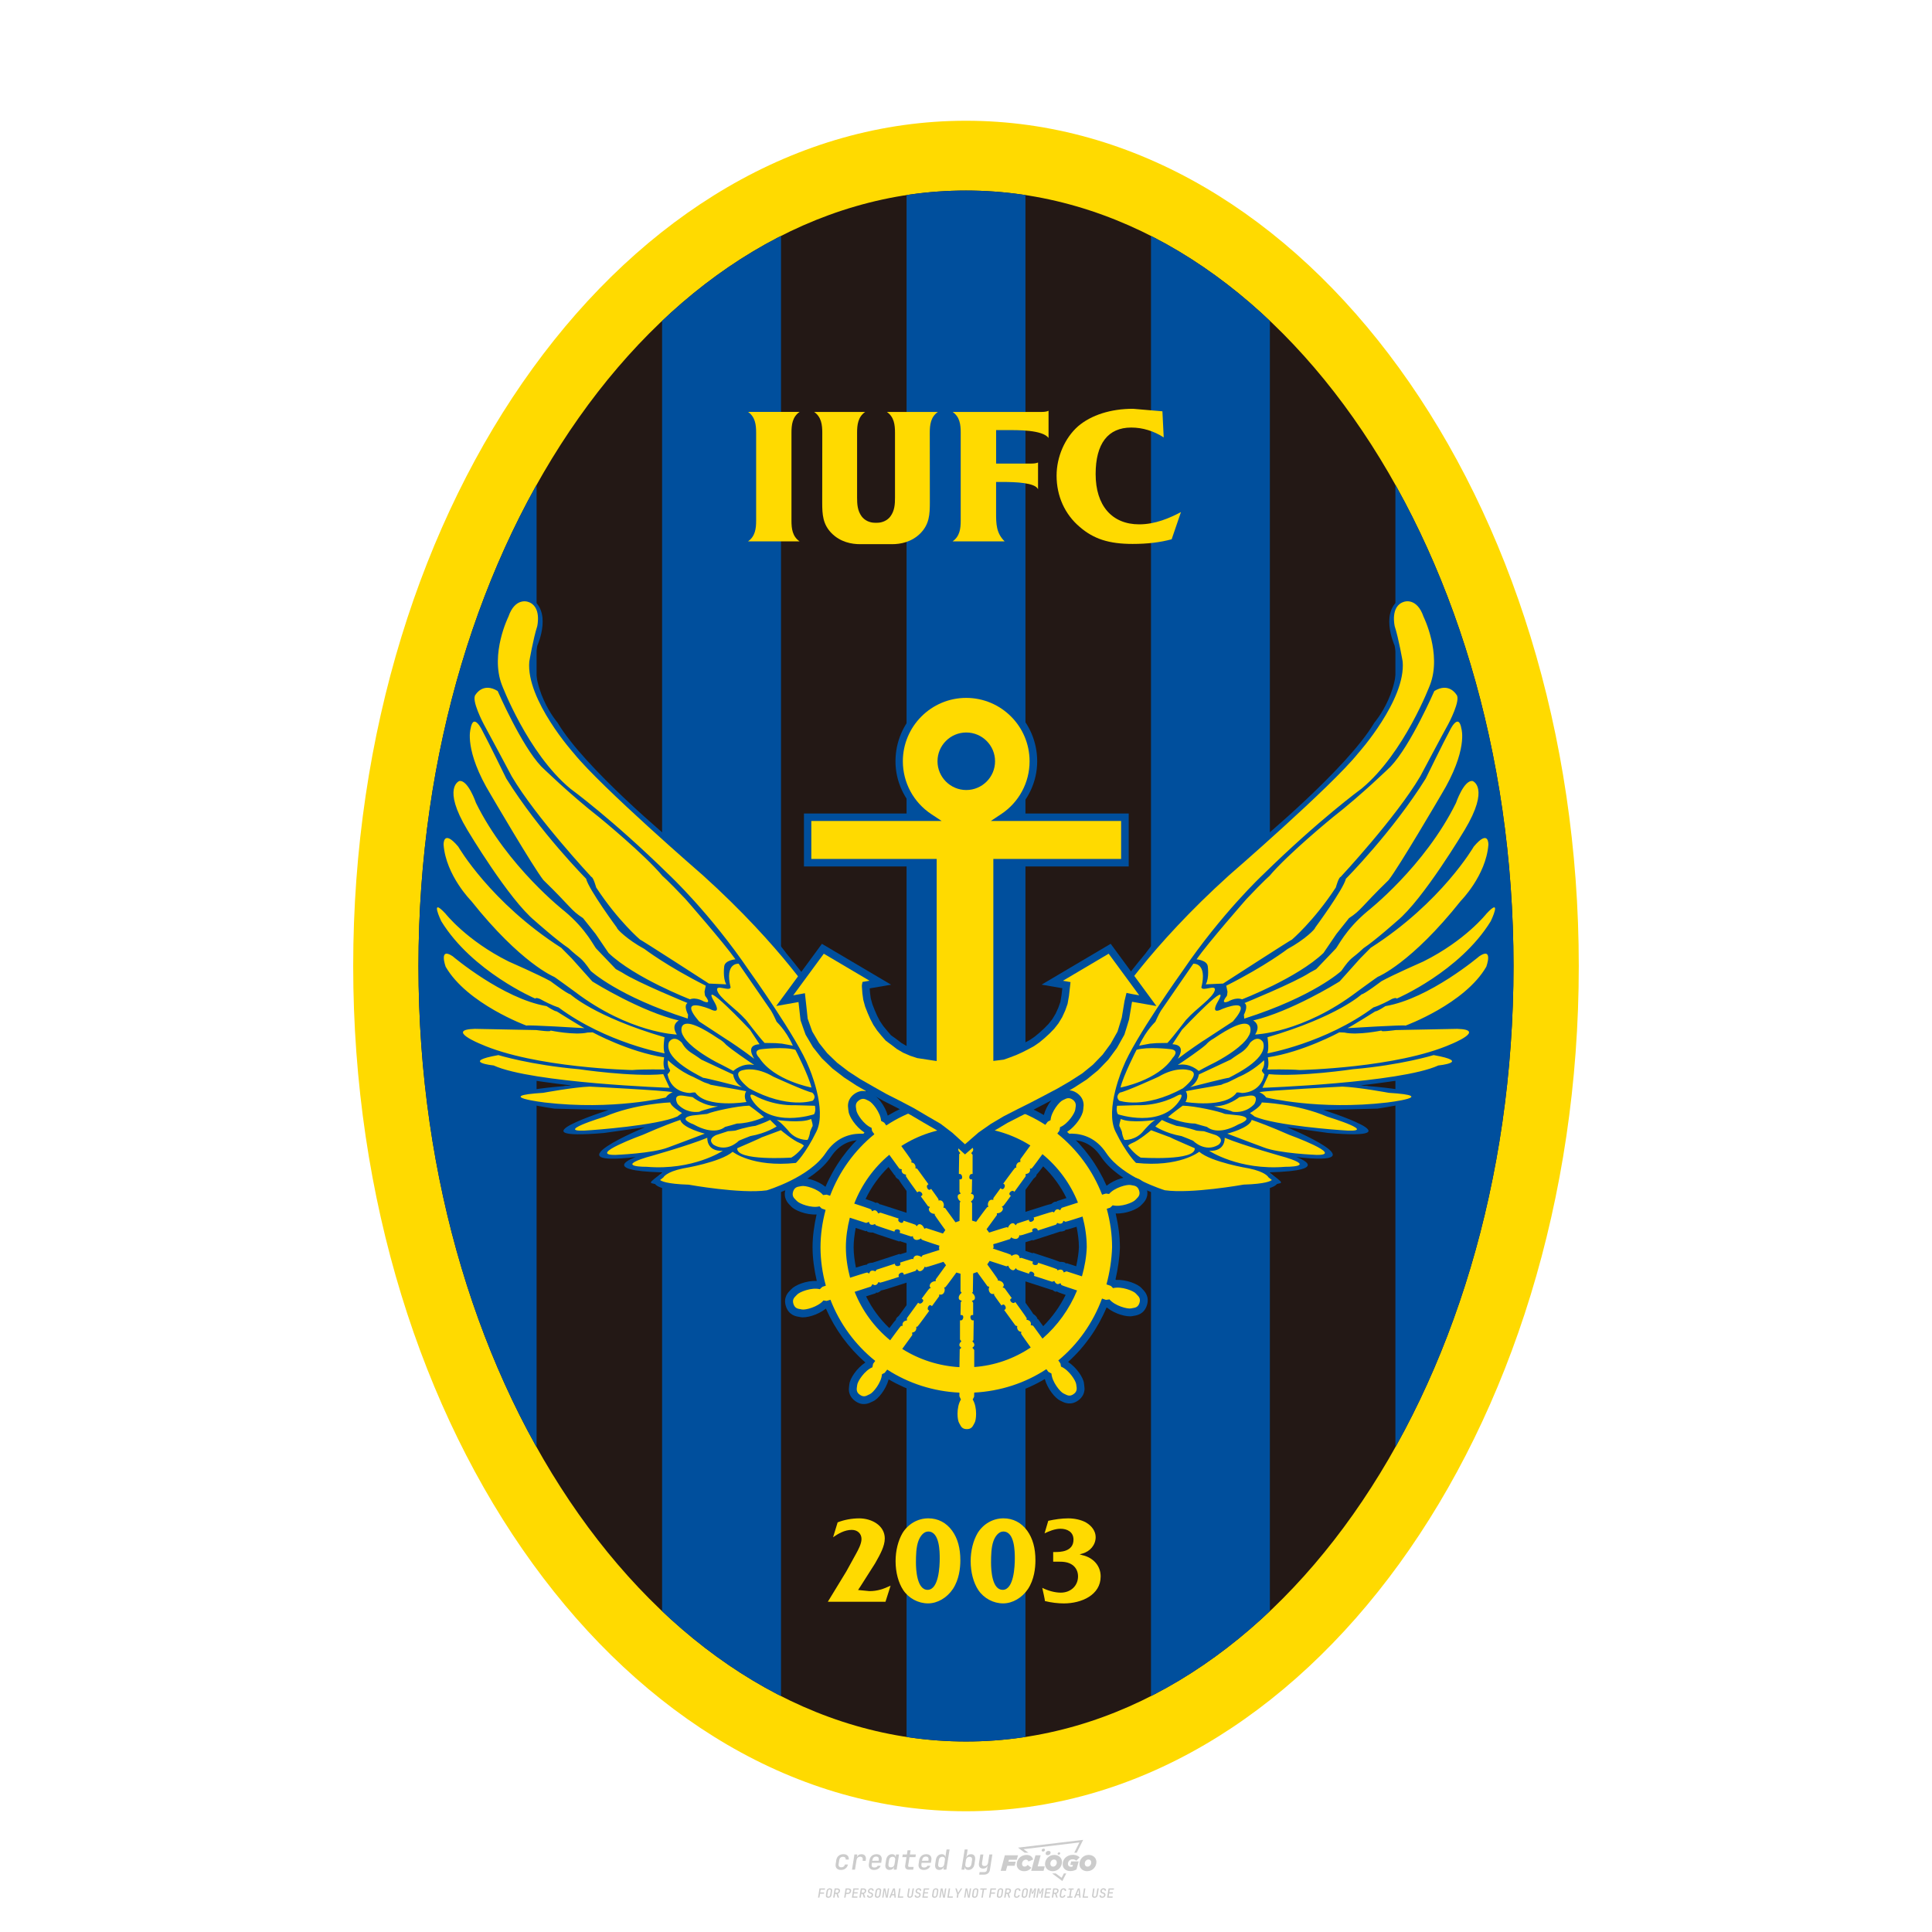<?xml version="1.0" encoding="utf-8"?>
<!-- Created by @FCLOGO 2024-10-1 GMT+8 22:29:06 . https://fclogo.top/ -->
<!-- FOR PERSONAL USE ONLY NOT FOR COMMERCIAL USE -->
<svg version="1.1" xmlns="http://www.w3.org/2000/svg" xmlns:xlink="http://www.w3.org/1999/xlink" x="0px" y="0px"
	 viewBox="0 0 800 800" style="enable-background:new 0 0 800 800;" xml:space="preserve">
<path style="fill:#CCCCCC;" d="M348.22,774.3c-0.79,0-1.38-0.22-1.77-0.65c-0.39-0.44-0.53-1.03-0.41-1.79l0.25-1.65
	c0.12-0.75,0.45-1.35,0.98-1.78c0.53-0.44,1.19-0.65,1.98-0.65c0.76,0,1.33,0.2,1.72,0.6c0.39,0.4,0.55,0.94,0.47,1.62h-1.24
	c0.03-0.36-0.06-0.64-0.26-0.84c-0.2-0.2-0.5-0.3-0.89-0.3c-0.42,0-0.76,0.12-1.03,0.35c-0.27,0.23-0.43,0.56-0.5,0.99l-0.26,1.66
	c-0.07,0.44-0.01,0.77,0.19,1c0.19,0.23,0.5,0.35,0.92,0.35c0.39,0,0.72-0.1,0.98-0.3c0.26-0.2,0.44-0.48,0.52-0.85h1.24
	c-0.14,0.69-0.47,1.23-0.99,1.63C349.61,774.1,348.97,774.3,348.22,774.3z M352.8,774.19l1-6.29h1.19l-0.19,1.19
	c0.34-0.87,0.97-1.3,1.91-1.3c0.67,0,1.17,0.21,1.49,0.62c0.32,0.42,0.43,0.99,0.31,1.71l-0.07,0.42h-1.27l0.06-0.32
	c0.07-0.45,0.01-0.8-0.17-1.04c-0.18-0.24-0.48-0.36-0.88-0.36c-0.4,0-0.74,0.12-1.01,0.37c-0.27,0.24-0.43,0.59-0.5,1.03
	l-0.63,3.97H352.8z M361.91,774.3c-0.77,0-1.35-0.22-1.73-0.67c-0.38-0.45-0.51-1.04-0.4-1.77l0.25-1.65
	c0.08-0.49,0.26-0.92,0.52-1.28c0.26-0.37,0.6-0.65,1.01-0.85c0.41-0.2,0.87-0.3,1.38-0.3c0.77,0,1.35,0.22,1.73,0.67
	c0.39,0.45,0.52,1.04,0.39,1.77l-0.17,1.12h-3.85l-0.09,0.53c-0.15,0.95,0.22,1.43,1.11,1.43c0.72,0,1.17-0.25,1.37-0.74h1.22
	c-0.17,0.53-0.5,0.96-1.01,1.28C363.16,774.14,362.58,774.3,361.91,774.3z M361.23,770.22l-0.05,0.29l2.65-0.01l0.05-0.29
	c0.07-0.47,0.01-0.82-0.17-1.07c-0.18-0.25-0.49-0.37-0.92-0.37c-0.44,0-0.8,0.13-1.06,0.38
	C361.48,769.39,361.31,769.75,361.23,770.22z M368.33,774.3c-0.63,0-1.1-0.21-1.41-0.64c-0.31-0.42-0.4-1-0.27-1.73l0.27-1.77
	c0.11-0.73,0.39-1.31,0.84-1.74c0.44-0.43,0.98-0.64,1.61-0.64c0.47,0,0.83,0.12,1.09,0.35c0.26,0.24,0.39,0.56,0.38,0.96h0.02
	l0.17-1.2h1.24l-1,6.29h-1.22l0.19-1.2h-0.02c-0.12,0.41-0.35,0.73-0.69,0.97C369.2,774.18,368.8,774.3,368.33,774.3z
	 M368.93,773.23c0.39,0,0.72-0.12,0.98-0.36c0.26-0.24,0.43-0.57,0.5-1.01l0.25-1.65c0.07-0.43,0.01-0.76-0.18-1
	c-0.19-0.24-0.47-0.36-0.86-0.36c-0.4,0-0.72,0.12-0.98,0.35c-0.26,0.24-0.42,0.57-0.49,1.01l-0.25,1.65
	c-0.07,0.44-0.01,0.78,0.17,1.01C368.24,773.11,368.53,773.23,368.93,773.23z M376.35,774.19c-0.57,0-0.99-0.16-1.26-0.47
	c-0.27-0.31-0.36-0.75-0.27-1.32l0.54-3.39h-1.74l0.17-1.12h1.74l0.27-1.72h1.24l-0.27,1.72h2.47l-0.18,1.12h-2.46l-0.54,3.39
	c-0.08,0.44,0.1,0.66,0.53,0.66h1.72l-0.17,1.12H376.35z M382.5,774.3c-0.77,0-1.35-0.22-1.73-0.67c-0.38-0.45-0.52-1.04-0.4-1.77
	l0.25-1.65c0.08-0.49,0.26-0.92,0.52-1.28c0.26-0.37,0.6-0.65,1.01-0.85c0.41-0.2,0.87-0.3,1.38-0.3c0.77,0,1.35,0.22,1.73,0.67
	c0.39,0.45,0.52,1.04,0.39,1.77l-0.17,1.12h-3.85l-0.09,0.53c-0.15,0.95,0.22,1.43,1.11,1.43c0.72,0,1.17-0.25,1.37-0.74h1.22
	c-0.17,0.53-0.5,0.96-1.01,1.28C383.76,774.14,383.18,774.3,382.5,774.3z M381.83,770.22l-0.05,0.29l2.65-0.01l0.05-0.29
	c0.07-0.47,0.01-0.82-0.17-1.07c-0.18-0.25-0.49-0.37-0.92-0.37c-0.44,0-0.8,0.13-1.06,0.38
	C382.08,769.39,381.91,769.75,381.83,770.22z M388.92,774.3c-0.63,0-1.1-0.21-1.4-0.64c-0.3-0.42-0.39-1-0.28-1.73l0.27-1.77
	c0.11-0.73,0.39-1.31,0.84-1.74c0.44-0.43,0.98-0.64,1.61-0.64c0.47,0,0.83,0.12,1.09,0.35c0.26,0.24,0.39,0.56,0.38,0.96h0.02
	l0.21-1.47l0.3-1.8h1.24l-1.33,8.35h-1.22l0.19-1.2h-0.02c-0.12,0.41-0.35,0.73-0.69,0.97C389.8,774.18,389.4,774.3,388.92,774.3z
	 M389.53,773.23c0.39,0,0.72-0.12,0.98-0.36c0.26-0.24,0.43-0.57,0.5-1.01l0.25-1.65c0.08-0.43,0.02-0.76-0.17-1
	c-0.19-0.24-0.48-0.36-0.87-0.36c-0.4,0-0.72,0.12-0.98,0.35c-0.26,0.24-0.42,0.57-0.49,1.01l-0.25,1.65
	c-0.08,0.44-0.02,0.78,0.16,1.01C388.83,773.11,389.13,773.23,389.53,773.23z M401.02,774.3c-0.47,0-0.84-0.12-1.1-0.35
	c-0.26-0.23-0.39-0.56-0.38-0.97h-0.01l-0.19,1.2h-1.22l1.33-8.35h1.24l-0.29,1.8l-0.27,1.47h0.05c0.12-0.41,0.35-0.73,0.69-0.97
	c0.34-0.23,0.74-0.35,1.21-0.35c0.63,0,1.1,0.21,1.4,0.64c0.3,0.43,0.39,1.01,0.28,1.74l-0.27,1.77c-0.11,0.73-0.39,1.31-0.84,1.73
	C402.18,774.09,401.64,774.3,401.02,774.3z M400.77,773.23c0.4,0,0.72-0.12,0.98-0.35c0.26-0.23,0.42-0.57,0.5-1.01l0.25-1.65
	c0.07-0.43,0.01-0.77-0.17-1.01c-0.18-0.24-0.47-0.35-0.87-0.35c-0.39,0-0.72,0.12-0.98,0.36c-0.26,0.24-0.43,0.57-0.5,1l-0.25,1.65
	c-0.07,0.44-0.01,0.77,0.17,1.01C400.08,773.11,400.37,773.23,400.77,773.23z M405.47,776.25l0.17-1.06h1.93
	c0.64,0,1.01-0.3,1.1-0.9l0.1-0.67l0.21-1.19h-0.03c-0.12,0.42-0.35,0.74-0.68,0.97c-0.33,0.23-0.73,0.34-1.2,0.34
	c-0.63,0-1.09-0.2-1.4-0.6c-0.31-0.4-0.41-0.94-0.3-1.63l0.58-3.6h1.24l-0.56,3.48c-0.06,0.41,0,0.73,0.18,0.96
	c0.18,0.23,0.47,0.34,0.85,0.34c0.39,0,0.72-0.12,0.98-0.37c0.27-0.24,0.43-0.58,0.49-1.02l0.54-3.4h1.24l-1.01,6.41
	c-0.1,0.6-0.37,1.08-0.81,1.42c-0.44,0.35-1,0.52-1.67,0.52H405.47z M417.79,770.09h3.22l0.54-1.85h-5.47l-1.71,6.44h2.15l0.59-2.1
	h3.03l0.44-1.71h-3.03L417.79,770.09z M424.23,772.92c-0.59,0-1.02-0.39-1.02-1.12c0-0.88,0.63-1.76,1.61-1.76
	c0.49,0,0.88,0.24,1.02,0.78l1.95-0.83c-0.29-1.17-1.27-1.9-2.64-1.9c-2.78,0-4.15,2.15-4.15,3.9c0,1.76,1.27,2.83,3.07,2.83
	c1.37,0,2.34-0.59,2.98-1.42l-1.51-1.17C425.16,772.67,424.72,772.92,424.23,772.92z M430.91,768.23h-2.15l-1.76,6.44h5.12
	l0.49-1.85h-2.93L430.91,768.23z M439.75,771.01c0-1.66-1.32-2.93-3.22-2.93c-2.2,0-3.81,1.81-3.81,3.81c0,1.66,1.32,2.93,3.22,2.93
	C438.14,774.82,439.75,773.01,439.75,771.01z M434.92,771.7c0-0.83,0.59-1.71,1.51-1.71c0.78,0,1.17,0.54,1.17,1.22
	c0,0.83-0.59,1.71-1.51,1.71C435.31,772.92,434.92,772.38,434.92,771.7z M443.21,772.23h1.07l-0.2,0.68
	c-0.15,0.05-0.34,0.1-0.59,0.1c-0.68,0-1.27-0.39-1.27-1.22c0-1.02,0.73-1.9,1.95-1.9c0.59,0,1.12,0.24,1.51,0.59l1.37-1.37
	c-0.44-0.54-1.51-1.07-2.73-1.07c-2.59,0-4.29,1.76-4.29,3.86c0,2.05,1.61,2.88,3.22,2.88c0.93,0,1.85-0.29,2.49-0.68l0.93-3.32
	h-3.12L443.21,772.23z M450.78,768.08c-2.2,0-3.81,1.81-3.81,3.81c0,1.66,1.32,2.93,3.22,2.93c2.2,0,3.81-1.81,3.81-3.81
	C454,769.35,452.68,768.08,450.78,768.08z M450.34,772.92c-0.78,0-1.17-0.54-1.17-1.22c0-0.83,0.59-1.71,1.51-1.71
	c0.78,0,1.17,0.54,1.17,1.22C451.85,772.04,451.27,772.92,450.34,772.92z M437.94,767.5c-0.05,0.29,0.1,0.49,0.44,0.49
	s0.54-0.2,0.63-0.49c0.05-0.24-0.1-0.49-0.44-0.49C438.24,767.01,437.99,767.25,437.94,767.5z M432.13,765.5
	c-0.44,0-0.73,0.24-0.78,0.59c-0.05,0.34,0.1,0.59,0.54,0.59s0.73-0.24,0.78-0.59C432.77,765.74,432.57,765.5,432.13,765.5z
	 M433.01,767.3c-0.1,0.54,0.15,0.88,0.83,0.88c0.63,0,1.07-0.39,1.17-0.88s-0.15-0.88-0.83-0.88
	C433.5,766.43,433.11,766.82,433.01,767.3z M439.6,777.55l-2.44-1.81h-1.51l4.25,3.17l1.61-3.17h-0.98L439.6,777.55z M425.84,767.16
	l-2-1.46l23.13-2.78l-2.15,4.25h1.02l2.68-5.32l-26.99,3.22l2.78,2.1H425.84z M338.72,785.79l0.61-3.83h2.32l-0.08,0.52h-1.76
	l-0.18,1.14h1.63l-0.08,0.52h-1.62l-0.26,1.64H338.72z M342.97,785.84c-0.36,0-0.62-0.1-0.8-0.3c-0.17-0.2-0.23-0.47-0.18-0.82
	l0.27-1.7c0.06-0.34,0.2-0.61,0.44-0.82c0.24-0.2,0.54-0.3,0.89-0.3c0.36,0,0.62,0.1,0.8,0.3c0.17,0.2,0.24,0.47,0.18,0.81
	l-0.27,1.71c-0.06,0.34-0.2,0.62-0.44,0.82C343.63,785.74,343.33,785.84,342.97,785.84z M343.05,785.33c0.19,0,0.35-0.05,0.47-0.16
	c0.12-0.11,0.19-0.26,0.23-0.46l0.27-1.7c0.03-0.2,0.01-0.35-0.08-0.46c-0.08-0.11-0.22-0.16-0.41-0.16s-0.35,0.05-0.46,0.16
	c-0.12,0.1-0.19,0.26-0.22,0.46l-0.27,1.7c-0.03,0.2-0.01,0.35,0.08,0.46C342.72,785.28,342.86,785.33,343.05,785.33z M345,785.79
	l0.61-3.83h1.2c0.24,0,0.44,0.05,0.6,0.14c0.16,0.09,0.28,0.22,0.36,0.39c0.07,0.17,0.09,0.37,0.05,0.59
	c-0.04,0.26-0.14,0.48-0.3,0.67c-0.16,0.19-0.37,0.32-0.6,0.39l0.54,1.64h-0.62l-0.48-1.57h-0.54l-0.25,1.57H345z M345.89,783.71
	h0.64c0.19,0,0.35-0.06,0.48-0.17c0.13-0.11,0.21-0.26,0.24-0.45c0.03-0.19,0-0.35-0.09-0.46c-0.09-0.11-0.24-0.17-0.43-0.17h-0.64
	L345.89,783.71z M349.54,785.79l0.61-3.83h1.25c0.37,0,0.65,0.1,0.84,0.31c0.19,0.21,0.26,0.49,0.2,0.84
	c-0.04,0.23-0.12,0.44-0.25,0.61s-0.29,0.31-0.49,0.4c-0.2,0.09-0.42,0.14-0.66,0.14h-0.69l-0.24,1.52H349.54z M350.43,783.75h0.69
	c0.19,0,0.36-0.06,0.49-0.18c0.14-0.12,0.22-0.27,0.25-0.47c0.03-0.2,0-0.35-0.1-0.47c-0.1-0.12-0.25-0.18-0.44-0.18h-0.69
	L350.43,783.75z M352.75,785.79l0.61-3.83h2.25l-0.08,0.5h-1.7l-0.17,1.09h1.51l-0.08,0.5h-1.51l-0.19,1.24h1.69l-0.08,0.5H352.75z
	 M355.84,785.79l0.61-3.83h1.2c0.24,0,0.44,0.05,0.6,0.14c0.16,0.09,0.28,0.22,0.36,0.39c0.07,0.17,0.09,0.37,0.05,0.59
	c-0.04,0.26-0.14,0.48-0.3,0.67c-0.16,0.19-0.37,0.32-0.6,0.39l0.54,1.64h-0.62l-0.48-1.57h-0.54l-0.25,1.57H355.84z M356.74,783.71
	h0.64c0.19,0,0.35-0.06,0.48-0.17c0.13-0.11,0.21-0.26,0.24-0.45c0.03-0.19,0-0.35-0.09-0.46c-0.09-0.11-0.24-0.17-0.43-0.17h-0.64
	L356.74,783.71z M360.13,785.84c-0.39,0-0.67-0.1-0.87-0.29c-0.19-0.19-0.26-0.45-0.22-0.78h0.57c-0.03,0.17,0.01,0.31,0.12,0.41
	c0.11,0.1,0.27,0.15,0.48,0.15c0.2,0,0.37-0.05,0.5-0.15c0.13-0.1,0.21-0.23,0.24-0.4c0.02-0.15,0-0.28-0.06-0.39
	c-0.06-0.11-0.16-0.18-0.29-0.22l-0.46-0.14c-0.27-0.08-0.46-0.22-0.59-0.41c-0.13-0.19-0.17-0.42-0.13-0.68
	c0.04-0.21,0.11-0.39,0.23-0.55c0.12-0.16,0.27-0.28,0.46-0.37c0.19-0.09,0.4-0.13,0.64-0.13c0.35,0,0.62,0.1,0.8,0.29
	c0.18,0.19,0.25,0.44,0.2,0.76h-0.57c0.03-0.17,0-0.3-0.09-0.4c-0.09-0.1-0.23-0.14-0.42-0.14c-0.19,0-0.34,0.04-0.46,0.13
	c-0.12,0.09-0.19,0.21-0.21,0.38c-0.02,0.15-0.01,0.28,0.05,0.39c0.06,0.11,0.16,0.18,0.29,0.22l0.47,0.15
	c0.26,0.08,0.46,0.22,0.58,0.41c0.12,0.19,0.17,0.42,0.12,0.69c-0.04,0.22-0.12,0.41-0.24,0.57c-0.13,0.16-0.29,0.29-0.49,0.38
	C360.6,785.79,360.38,785.84,360.13,785.84z M363.27,785.84c-0.36,0-0.62-0.1-0.8-0.3c-0.17-0.2-0.23-0.47-0.18-0.82l0.27-1.7
	c0.06-0.34,0.2-0.61,0.44-0.82c0.24-0.2,0.54-0.3,0.89-0.3c0.36,0,0.62,0.1,0.8,0.3c0.17,0.2,0.24,0.47,0.18,0.81l-0.27,1.71
	c-0.06,0.34-0.2,0.62-0.44,0.82C363.92,785.74,363.62,785.84,363.27,785.84z M363.34,785.33c0.19,0,0.35-0.05,0.47-0.16
	c0.12-0.11,0.19-0.26,0.23-0.46l0.27-1.7c0.03-0.2,0.01-0.35-0.08-0.46c-0.08-0.11-0.22-0.16-0.41-0.16c-0.19,0-0.35,0.05-0.46,0.16
	c-0.12,0.1-0.19,0.26-0.22,0.46l-0.27,1.7c-0.03,0.2-0.01,0.35,0.08,0.46C363.02,785.28,363.15,785.33,363.34,785.33z
	 M365.28,785.79l0.61-3.83h0.71l0.62,3.19c0.01-0.1,0.02-0.22,0.03-0.36c0.01-0.14,0.03-0.29,0.04-0.44
	c0.02-0.15,0.04-0.29,0.06-0.41l0.31-1.98h0.52l-0.61,3.83h-0.71l-0.61-3.19c-0.01,0.09-0.02,0.21-0.03,0.34s-0.03,0.28-0.04,0.42
	c-0.02,0.15-0.04,0.28-0.06,0.41l-0.31,2.01H365.28z M368.23,785.79l1.59-3.83h0.75l0.37,3.83h-0.56l-0.07-0.97h-1.09l-0.39,0.97
	H368.23z M369.39,784.34h0.87l-0.09-1.1c-0.02-0.2-0.03-0.37-0.04-0.51c-0.01-0.14-0.01-0.24-0.01-0.3c-0.02,0.06-0.05,0.16-0.1,0.3
	c-0.05,0.14-0.11,0.31-0.19,0.5L369.39,784.34z M371.72,785.79l0.61-3.83h0.57l-0.52,3.31h1.67l-0.08,0.52H371.72z M376.68,785.84
	c-0.37,0-0.63-0.1-0.8-0.3c-0.17-0.2-0.22-0.48-0.17-0.82l0.44-2.76h0.57l-0.44,2.76c-0.03,0.2-0.01,0.35,0.07,0.46
	c0.08,0.11,0.21,0.17,0.41,0.17c0.19,0,0.35-0.06,0.46-0.17c0.12-0.11,0.19-0.27,0.22-0.46l0.44-2.76h0.57l-0.44,2.76
	c-0.06,0.35-0.2,0.62-0.43,0.82C377.35,785.74,377.05,785.84,376.68,785.84z M379.84,785.84c-0.39,0-0.67-0.1-0.87-0.29
	c-0.19-0.19-0.26-0.45-0.22-0.78h0.57c-0.03,0.17,0.01,0.31,0.12,0.41c0.11,0.1,0.27,0.15,0.48,0.15c0.2,0,0.37-0.05,0.5-0.15
	c0.13-0.1,0.21-0.23,0.24-0.4c0.02-0.15,0-0.28-0.06-0.39c-0.06-0.11-0.16-0.18-0.29-0.22l-0.46-0.14
	c-0.27-0.08-0.46-0.22-0.59-0.41c-0.13-0.19-0.17-0.42-0.13-0.68c0.04-0.21,0.11-0.39,0.23-0.55s0.27-0.28,0.46-0.37
	c0.19-0.09,0.4-0.13,0.64-0.13c0.35,0,0.62,0.1,0.8,0.29c0.18,0.19,0.25,0.44,0.2,0.76h-0.57c0.03-0.17,0-0.3-0.09-0.4
	c-0.09-0.1-0.23-0.14-0.42-0.14c-0.19,0-0.34,0.04-0.46,0.13c-0.12,0.09-0.19,0.21-0.21,0.38c-0.02,0.15-0.01,0.28,0.05,0.39
	c0.06,0.11,0.16,0.18,0.29,0.22l0.47,0.15c0.26,0.08,0.46,0.22,0.58,0.41c0.12,0.19,0.17,0.42,0.12,0.69
	c-0.04,0.22-0.12,0.41-0.24,0.57c-0.13,0.16-0.29,0.29-0.49,0.38C380.31,785.79,380.09,785.84,379.84,785.84z M381.91,785.79
	l0.61-3.83h2.25l-0.08,0.5h-1.7l-0.17,1.09h1.51l-0.08,0.5h-1.51l-0.19,1.24h1.69l-0.08,0.5H381.91z M386.94,785.84
	c-0.36,0-0.62-0.1-0.8-0.3c-0.17-0.2-0.23-0.47-0.18-0.82l0.27-1.7c0.06-0.34,0.2-0.61,0.44-0.82c0.24-0.2,0.54-0.3,0.89-0.3
	c0.36,0,0.62,0.1,0.8,0.3c0.17,0.2,0.24,0.47,0.18,0.81l-0.27,1.71c-0.06,0.34-0.2,0.62-0.44,0.82
	C387.6,785.74,387.3,785.84,386.94,785.84z M387.02,785.33c0.19,0,0.35-0.05,0.47-0.16c0.12-0.11,0.19-0.26,0.23-0.46l0.27-1.7
	c0.03-0.2,0.01-0.35-0.08-0.46c-0.08-0.11-0.22-0.16-0.41-0.16c-0.19,0-0.35,0.05-0.46,0.16c-0.12,0.1-0.19,0.26-0.22,0.46
	l-0.27,1.7c-0.03,0.2-0.01,0.35,0.08,0.46C386.7,785.28,386.83,785.33,387.02,785.33z M388.95,785.79l0.61-3.83h0.71l0.62,3.19
	c0.01-0.1,0.02-0.22,0.03-0.36c0.01-0.14,0.03-0.29,0.04-0.44c0.02-0.15,0.04-0.29,0.06-0.41l0.31-1.98h0.52l-0.61,3.83h-0.71
	l-0.61-3.19c-0.01,0.09-0.02,0.21-0.03,0.34c-0.01,0.13-0.03,0.28-0.04,0.42c-0.02,0.15-0.04,0.28-0.06,0.41l-0.31,2.01H388.95z
	 M392.25,785.79l0.61-3.83h0.57l-0.52,3.31h1.67l-0.08,0.52H392.25z M396.12,785.79l0.22-1.41l-0.75-2.42h0.58l0.45,1.45
	c0.03,0.09,0.05,0.18,0.07,0.27c0.02,0.08,0.03,0.15,0.03,0.19c0.02-0.04,0.05-0.1,0.09-0.19c0.04-0.08,0.09-0.17,0.14-0.27
	l0.9-1.45h0.6l-1.53,2.42l-0.22,1.41H396.12z M399.22,785.79l0.61-3.83h0.71l0.62,3.19c0.01-0.1,0.02-0.22,0.03-0.36
	c0.01-0.14,0.03-0.29,0.04-0.44c0.02-0.15,0.04-0.29,0.06-0.41l0.31-1.98h0.52l-0.61,3.83h-0.71l-0.61-3.19
	c-0.01,0.09-0.02,0.21-0.03,0.34c-0.01,0.13-0.03,0.28-0.04,0.42c-0.02,0.15-0.04,0.28-0.06,0.41l-0.31,2.01H399.22z M403.51,785.84
	c-0.36,0-0.62-0.1-0.8-0.3c-0.18-0.2-0.23-0.47-0.18-0.82l0.27-1.7c0.06-0.34,0.2-0.61,0.44-0.82c0.24-0.2,0.54-0.3,0.89-0.3
	c0.36,0,0.62,0.1,0.8,0.3c0.17,0.2,0.24,0.47,0.18,0.81l-0.27,1.71c-0.06,0.34-0.2,0.62-0.44,0.82
	C404.16,785.74,403.86,785.84,403.51,785.84z M403.58,785.33c0.19,0,0.35-0.05,0.47-0.16c0.12-0.11,0.19-0.26,0.23-0.46l0.27-1.7
	c0.03-0.2,0.01-0.35-0.08-0.46c-0.08-0.11-0.22-0.16-0.41-0.16c-0.19,0-0.35,0.05-0.46,0.16c-0.12,0.1-0.19,0.26-0.22,0.46
	l-0.27,1.7c-0.03,0.2-0.01,0.35,0.08,0.46C403.26,785.28,403.4,785.33,403.58,785.33z M406.38,785.79l0.52-3.31h-1.02l0.08-0.52
	h2.62l-0.08,0.52h-1.03l-0.52,3.31H406.38z M409.52,785.79l0.61-3.83h2.32l-0.08,0.52h-1.76l-0.18,1.14h1.63l-0.08,0.52h-1.62
	l-0.26,1.64H409.52z M413.77,785.84c-0.36,0-0.62-0.1-0.8-0.3c-0.18-0.2-0.23-0.47-0.18-0.82l0.27-1.7c0.06-0.34,0.2-0.61,0.44-0.82
	c0.24-0.2,0.54-0.3,0.89-0.3c0.36,0,0.62,0.1,0.8,0.3c0.17,0.2,0.24,0.47,0.18,0.81l-0.27,1.71c-0.06,0.34-0.2,0.62-0.44,0.82
	C414.42,785.74,414.13,785.84,413.77,785.84z M413.85,785.33c0.19,0,0.35-0.05,0.47-0.16c0.12-0.11,0.19-0.26,0.23-0.46l0.27-1.7
	c0.03-0.2,0.01-0.35-0.08-0.46c-0.08-0.11-0.22-0.16-0.41-0.16c-0.19,0-0.35,0.05-0.46,0.16c-0.12,0.1-0.19,0.26-0.22,0.46
	l-0.27,1.7c-0.03,0.2-0.01,0.35,0.08,0.46C413.52,785.28,413.66,785.33,413.85,785.33z M415.8,785.79l0.61-3.83h1.2
	c0.24,0,0.44,0.05,0.6,0.14c0.16,0.09,0.28,0.22,0.36,0.39c0.07,0.17,0.09,0.37,0.05,0.59c-0.04,0.26-0.14,0.48-0.3,0.67
	c-0.16,0.19-0.37,0.32-0.6,0.39l0.54,1.64h-0.62l-0.48-1.57h-0.54l-0.25,1.57H415.8z M416.69,783.71h0.64
	c0.19,0,0.35-0.06,0.48-0.17c0.13-0.11,0.21-0.26,0.24-0.45c0.03-0.19,0-0.35-0.09-0.46c-0.09-0.11-0.24-0.17-0.43-0.17h-0.64
	L416.69,783.71z M420.91,785.84c-0.36,0-0.63-0.1-0.81-0.3c-0.18-0.2-0.24-0.47-0.19-0.82l0.27-1.7c0.06-0.35,0.21-0.62,0.45-0.82
	s0.55-0.3,0.91-0.3c0.36,0,0.63,0.1,0.81,0.3c0.18,0.2,0.24,0.47,0.19,0.82h-0.57c0.03-0.2,0-0.35-0.09-0.46
	c-0.09-0.11-0.23-0.16-0.42-0.16c-0.19,0-0.35,0.05-0.48,0.16c-0.12,0.1-0.2,0.26-0.23,0.45l-0.27,1.71c-0.03,0.2,0,0.35,0.09,0.46
	c0.09,0.11,0.23,0.16,0.42,0.16c0.19,0,0.35-0.05,0.47-0.16c0.12-0.11,0.2-0.26,0.23-0.46h0.57c-0.03,0.23-0.11,0.43-0.24,0.59
	c-0.12,0.17-0.28,0.3-0.47,0.39C421.36,785.79,421.14,785.84,420.91,785.84z M424.03,785.84c-0.36,0-0.62-0.1-0.8-0.3
	c-0.18-0.2-0.23-0.47-0.18-0.82l0.27-1.7c0.06-0.34,0.2-0.61,0.44-0.82c0.24-0.2,0.54-0.3,0.89-0.3c0.36,0,0.62,0.1,0.8,0.3
	c0.17,0.2,0.24,0.47,0.18,0.81l-0.27,1.71c-0.06,0.34-0.2,0.62-0.44,0.82C424.69,785.74,424.39,785.84,424.03,785.84z
	 M424.11,785.33c0.19,0,0.35-0.05,0.47-0.16c0.12-0.11,0.19-0.26,0.23-0.46l0.27-1.7c0.03-0.2,0.01-0.35-0.08-0.46
	c-0.08-0.11-0.22-0.16-0.41-0.16c-0.19,0-0.35,0.05-0.46,0.16c-0.12,0.1-0.19,0.26-0.22,0.46l-0.27,1.7
	c-0.03,0.2-0.01,0.35,0.08,0.46C423.79,785.28,423.92,785.33,424.11,785.33z M425.97,785.79l0.61-3.83h0.69l0.18,1.23
	c0.02,0.12,0.04,0.23,0.05,0.33c0.01,0.1,0.02,0.18,0.03,0.24c0.02-0.06,0.05-0.14,0.09-0.24c0.04-0.11,0.09-0.22,0.15-0.34
	l0.57-1.22h0.71l-0.61,3.83h-0.54l0.2-1.29c0.02-0.17,0.06-0.35,0.1-0.55c0.04-0.2,0.09-0.4,0.14-0.61c0.05-0.2,0.1-0.4,0.14-0.59
	c0.05-0.19,0.09-0.35,0.13-0.49l-0.86,1.86h-0.55l-0.28-1.86c0,0.14-0.01,0.29-0.02,0.47c-0.01,0.18-0.02,0.37-0.04,0.57
	c-0.02,0.2-0.04,0.41-0.06,0.61c-0.02,0.2-0.05,0.4-0.08,0.57l-0.2,1.29H425.97z M429.11,785.79l0.61-3.83h0.69l0.18,1.23
	c0.02,0.12,0.04,0.23,0.05,0.33c0.01,0.1,0.02,0.18,0.03,0.24c0.02-0.06,0.05-0.14,0.09-0.24c0.04-0.11,0.09-0.22,0.15-0.34
	l0.57-1.22h0.71l-0.61,3.83h-0.54l0.2-1.29c0.02-0.17,0.06-0.35,0.1-0.55c0.04-0.2,0.09-0.4,0.14-0.61c0.05-0.2,0.1-0.4,0.14-0.59
	c0.05-0.19,0.09-0.35,0.13-0.49l-0.86,1.86h-0.55l-0.28-1.86c0,0.14-0.01,0.29-0.02,0.47c-0.01,0.18-0.02,0.37-0.04,0.57
	c-0.02,0.2-0.04,0.41-0.06,0.61c-0.02,0.2-0.05,0.4-0.08,0.57l-0.2,1.29H429.11z M432.41,785.79l0.61-3.83h2.25l-0.08,0.5h-1.7
	l-0.17,1.09h1.51l-0.08,0.5h-1.51l-0.19,1.24h1.69l-0.08,0.5H432.41z M435.51,785.79l0.61-3.83h1.2c0.24,0,0.44,0.05,0.6,0.14
	c0.16,0.09,0.28,0.22,0.36,0.39c0.07,0.17,0.09,0.37,0.05,0.59c-0.04,0.26-0.14,0.48-0.3,0.67c-0.16,0.19-0.37,0.32-0.6,0.39
	l0.54,1.64h-0.62l-0.48-1.57h-0.54l-0.25,1.57H435.51z M436.4,783.71h0.64c0.19,0,0.35-0.06,0.48-0.17
	c0.13-0.11,0.21-0.26,0.24-0.45c0.03-0.19,0-0.35-0.09-0.46c-0.09-0.11-0.24-0.17-0.43-0.17h-0.64L436.4,783.71z M439.8,785.84
	c-0.36,0-0.63-0.1-0.81-0.3c-0.18-0.2-0.24-0.47-0.19-0.82l0.27-1.7c0.06-0.35,0.21-0.62,0.45-0.82s0.55-0.3,0.91-0.3
	c0.36,0,0.63,0.1,0.81,0.3c0.18,0.2,0.24,0.47,0.19,0.82h-0.57c0.03-0.2,0-0.35-0.09-0.46c-0.09-0.11-0.23-0.16-0.42-0.16
	c-0.19,0-0.35,0.05-0.47,0.16c-0.12,0.1-0.2,0.26-0.23,0.45l-0.27,1.71c-0.03,0.2,0,0.35,0.09,0.46c0.09,0.11,0.23,0.16,0.42,0.16
	s0.35-0.05,0.47-0.16c0.12-0.11,0.2-0.26,0.23-0.46h0.57c-0.03,0.23-0.11,0.43-0.24,0.59c-0.12,0.17-0.28,0.3-0.47,0.39
	C440.25,785.79,440.04,785.84,439.8,785.84z M441.88,785.79l0.08-0.5h0.78l0.45-2.82h-0.78l0.08-0.5h2.13l-0.08,0.5h-0.78
	l-0.45,2.82h0.78l-0.08,0.5H441.88z M444.74,785.79l1.59-3.83h0.75l0.37,3.83h-0.56l-0.07-0.97h-1.09l-0.39,0.97H444.74z
	 M445.9,784.34h0.87l-0.09-1.1c-0.02-0.2-0.03-0.37-0.04-0.51c-0.01-0.14-0.01-0.24-0.01-0.3c-0.02,0.06-0.05,0.16-0.1,0.3
	c-0.05,0.14-0.11,0.31-0.19,0.5L445.9,784.34z M448.24,785.79l0.61-3.83h0.57l-0.52,3.31h1.67l-0.08,0.52H448.24z M453.19,785.84
	c-0.37,0-0.63-0.1-0.8-0.3c-0.17-0.2-0.22-0.48-0.17-0.82l0.44-2.76h0.57l-0.44,2.76c-0.03,0.2-0.01,0.35,0.07,0.46
	c0.08,0.11,0.21,0.17,0.41,0.17c0.19,0,0.35-0.06,0.46-0.17c0.12-0.11,0.19-0.27,0.22-0.46l0.44-2.76h0.57l-0.44,2.76
	c-0.06,0.35-0.2,0.62-0.43,0.82C453.86,785.74,453.56,785.84,453.19,785.84z M456.36,785.84c-0.39,0-0.67-0.1-0.87-0.29
	c-0.19-0.19-0.26-0.45-0.22-0.78h0.57c-0.03,0.17,0.01,0.31,0.12,0.41c0.11,0.1,0.27,0.15,0.48,0.15c0.2,0,0.37-0.05,0.5-0.15
	s0.21-0.23,0.24-0.4c0.02-0.15,0-0.28-0.06-0.39c-0.06-0.11-0.16-0.18-0.29-0.22l-0.46-0.14c-0.27-0.08-0.46-0.22-0.59-0.41
	c-0.13-0.19-0.17-0.42-0.13-0.68c0.04-0.21,0.11-0.39,0.23-0.55c0.12-0.16,0.27-0.28,0.46-0.37c0.19-0.09,0.4-0.13,0.64-0.13
	c0.35,0,0.62,0.1,0.8,0.29c0.18,0.19,0.25,0.44,0.2,0.76h-0.57c0.03-0.17,0-0.3-0.09-0.4c-0.09-0.1-0.23-0.14-0.42-0.14
	c-0.19,0-0.34,0.04-0.46,0.13c-0.12,0.09-0.19,0.21-0.21,0.38c-0.02,0.15-0.01,0.28,0.05,0.39c0.06,0.11,0.16,0.18,0.29,0.22
	l0.47,0.15c0.26,0.08,0.46,0.22,0.58,0.41c0.12,0.19,0.17,0.42,0.12,0.69c-0.04,0.22-0.12,0.41-0.24,0.57
	c-0.13,0.16-0.29,0.29-0.49,0.38C456.82,785.79,456.6,785.84,456.36,785.84z M458.42,785.79l0.61-3.83h2.25l-0.08,0.5h-1.7
	l-0.17,1.09h1.51l-0.08,0.5h-1.51l-0.19,1.24h1.69l-0.08,0.5H458.42z"/>
<g>
	<path style="fill:#FFDA00;" d="M653.74,400c0,193.3-113.59,350-253.75,350c-140.13,0-253.74-156.7-253.74-350
		c0-193.3,113.61-350,253.74-350C540.15,50,653.74,206.71,653.74,400z"/>
	<path style="fill:#231815;" d="M626.71,400c0,177.33-101.49,321.11-226.71,321.11c-125.22,0-226.72-143.77-226.72-321.11
		C173.29,222.64,274.79,78.9,400,78.9C525.22,78.9,626.71,222.64,626.71,400z"/>
	<g>
		<defs>
			<path id="SVGID_1_" d="M626.71,400c0,177.33-101.49,321.11-226.71,321.11c-125.22,0-226.72-143.77-226.72-321.11
				C173.29,222.64,274.79,78.9,400,78.9C525.22,78.9,626.71,222.64,626.71,400z"/>
		</defs>
		<clipPath id="SVGID_00000164514459758644256590000001677219017564751524_">
			<use xlink:href="#SVGID_1_"  style="overflow:visible;"/>
		</clipPath>
		<g style="clip-path:url(#SVGID_00000164514459758644256590000001677219017564751524_);">
			<g>
				<g>
					<rect x="172.95" y="71.71" style="fill:#004F9D;" width="49.24" height="656.58"/>
					<rect x="274.16" y="71.71" style="fill:#004F9D;" width="49.24" height="656.58"/>
					<rect x="375.39" y="71.71" style="fill:#004F9D;" width="49.23" height="656.58"/>
					<rect x="476.6" y="71.71" style="fill:#004F9D;" width="49.23" height="656.58"/>
					<rect x="577.81" y="71.71" style="fill:#004F9D;" width="49.24" height="656.58"/>
				</g>
			</g>
		</g>
	</g>
	<g>
		<path style="fill:#FFDA00;" d="M360,658.85l-4.69-0.47l0.92-1.39l6.1-9.59l0.42-0.75c1.61-2.85,3.62-6.41,3.62-9.59
			c0-5.42-5.46-8.34-10.59-8.34c-3.07,0-6.31,0.61-8.93,1.66c-0.09,0.28-1.5,4.9-1.89,6.16c2.03-1.42,4.74-3.05,7.74-3.05
			c2.37,0,4.03,1.55,4.03,3.78c0,2.01-1.4,4.54-2.23,6.06c0,0-4.03,7.31-4.03,7.32c0,0-7.13,11.69-7.69,12.61c1.1,0,23.42,0,23.88,0
			c0.12-0.39,1.78-5.61,2.12-6.68C365.83,657.97,363.32,658.85,360,658.85z"/>
		<path style="fill:#FFDA00;" d="M397.66,646.08c0-5.03-1.1-9.04-3.39-12.23c-2.43-3.36-5.85-5.14-9.87-5.14
			c-4.34,0-8.33,2.28-10.69,6.1c-1.85,3.2-2.87,7.33-2.87,11.64c0,4.59,1.16,8.95,3.18,11.99c2.27,3.39,6.21,5.49,10.27,5.49
			c3.87,0,7.81-2.29,10.28-5.96C397.13,654.08,397.66,649.36,397.66,646.08z M384.09,658.32c-4.48,0-4.82-8.64-4.82-11.29
			c0-2.98,0.08-6.38,1.02-8.94c0.69-1.9,2.12-3.92,4.06-3.92c4.77,0,4.77,8.46,4.77,11.24
			C389.12,648.44,388.76,658.32,384.09,658.32z"/>
		<path style="fill:#FFDA00;" d="M428.75,646.08c0-5.04-1.11-9.05-3.39-12.23c-2.43-3.36-5.84-5.14-9.86-5.14
			c-4.33,0-8.33,2.28-10.69,6.1c-1.86,3.19-2.88,7.32-2.88,11.64c0,4.58,1.16,8.95,3.19,11.99c2.28,3.39,6.21,5.49,10.27,5.49
			c3.87,0,7.81-2.29,10.28-5.96C428.22,654.09,428.75,649.36,428.75,646.08z M415.19,658.32c-4.35,0-4.82-7.9-4.82-11.29
			c0-2.99,0.08-6.4,1.01-8.94c0.68-1.9,2.12-3.92,4.06-3.92c4.77,0,4.77,8.46,4.77,11.24C420.21,648.44,419.86,658.32,415.19,658.32
			z"/>
		<path style="fill:#FFDA00;" d="M448.15,643.95l-1.09-0.34l1.07-0.29c3.32-0.9,5.56-3.65,5.56-6.84c0-2.35-1.51-4.63-4.06-6.08
			c-1.95-1.07-4.63-1.68-7.32-1.68c-2.72,0-5.57,0.42-8.25,1.02c0,0-1.22,4.14-1.53,5.19c1.68-0.82,4.25-1.91,6.59-1.91
			c2.61,0,5.39,1.19,5.39,4.51c0,5.13-5.74,5.13-7.63,5.13c0,0-0.45,0-0.78,0c0,0.52,0,3.47,0,3.99c0.2,0,2.14,0,2.14,0
			c2.09,0,4.12,0.11,5.94,1.43c1.45,1.13,2.21,2.74,2.21,4.65c0,3.91-3.01,6.75-7.17,6.75c-2.41,0-5.25-0.79-7.64-1.99
			c0.29,1.31,1.1,4.9,1.1,5.41c0,0.04,0,0.05-0.01,0.06c2.72,0.66,5.36,0.98,7.85,0.98c7.34,0,15.24-3.49,15.24-11.16
			C455.77,648.44,452.78,644.98,448.15,643.95z"/>
	</g>
	<g>
		<path style="fill:#FFDA00;" d="M343.03,478.17c-7.05,10.62-25.03,16-25.23,16.04c-11.39,1.58-32.85-2.32-32.85-2.32
			c-23.64-0.74-7.96-7.65-7.96-7.65c-29.03,1.33-10.68-5.88-10.68-5.88c-36.98,4.09,5.54-12.53,5.54-12.53
			c-68.64,9.5-16.22-6.72-16.22-6.72c-81.51-3.48-17.03-9.79-17.03-9.79c-68.61-10.98-33.98-13.45-33.98-13.45
			c-39.85-14.59,12.3-10.64,12.3-10.64c-24.4-9.6-32.84-24.11-32.84-24.11c-5.57-13.26,6.13-3.8,6.13-3.8
			c6.06,6.35,19.64,11.15,19.64,11.15c-23.01-14.88-29.23-28.71-29.23-28.71c-2.21-10.85,5.71-0.28,5.71-0.28
			c12.18,14.49,35.48,22.42,35.48,22.42c-38.22-34.13-39.54-49.5-39.54-49.5c0.61-13.12,9.14-0.74,9.14-0.74
			c14.25,21.69,22.04,22.91,22.04,22.91c-29.98-40.06-27.08-47.89-27.08-47.89c4.92-10.45,9.81,2.61,9.81,2.61
			c16.05,30.49,28.26,36.74,28.26,36.74l-14.49-23.52c-17.27-25.98-16.71-38.76-16.71-38.76c0.08-7.99,5.68-5.02,5.68-5.02
			l-2.72-6.31c-3.01-13,10.54-7.88,10.54-7.88l-1.51-3.74c-0.51-31.54,11.24-32.9,11.24-32.9c10.48,0.84,6.4,13.86,6.4,13.86
			c-2.02,4.45-2.11,19.53-2.11,19.53c10.48,32.69,68.36,78.35,68.36,78.35c39.54,30.2,67.21,83.09,67.21,83.09l7.14,29.35
			C363.45,472.05,350.78,466.51,343.03,478.17z"/>
		<path style="fill:#004F9D;" d="M341.91,477.42c-6.74,10.17-24.27,15.44-24.44,15.48c-10.9,1.5-32.07-2.31-32.28-2.35
			c-9.37-0.3-11.43-1.54-11.86-1.93c0.55-0.44,1.31-1.03,1.37-1.09c0,0,1.03-2.26,8.13-3.71c0,0,15.5-2.53,20.55-6.89
			c0,0,8.2,6.54,26.19,4.61c0,0,4-3.76,8.5-13c4.52-9.24-3.14-26.62-3.14-26.62c-4.47-11.66-24.64-39.85-24.64-39.85
			c-16.28-23.97-33.22-39.81-33.22-39.81c-23.46-23.02-40.91-35.7-40.91-35.7c-17.74-14.72-28.38-43.05-28.38-43.05
			c-4.87-12.81,2.72-28.1,2.72-28.1c2.77-8.13,8.03-6.23,8.03-6.23c5.94,1.73,3.91,10.18,3.91,10.18
			c-1.61,4.94-3.27,14.57-3.27,14.57c-1.41,15.88,18.45,38.02,18.45,38.02c11.34,14.05,53.44,50.5,53.44,50.5
			c33.14,29.92,47.97,53.72,47.97,53.72c8.18,10.69,13.08,20.01,16.03,27.11c0.51-0.38,1.27-0.66,2.03-0.94
			c-4.51-10.18-13.51-26.02-31.52-47.62c0,0-9.71-14.3-46.39-45.81c0,0-37.07-30.69-48.3-49.67c0,0-12.45-14.3-8.38-31.93
			c0,0,6.91-15.15-3.73-19.99c0,0-6.24-3.1-11.52,9.83c0,0-4.98,11.23-3.71,24.22c1.68,3.38-4.54,0.14-6.2,1.58
			c0,0-2.69,1.59-2.8,4.55c0,0-1.23,3.23,2.79,9.53c0,0-8.45-1.6-4.51,15.96c0,0,1.67,5.72,6.69,14.15l18.92,31.6
			c0,0,4.15,6.33-1.53,0.04c0,0-13.74-16.14-21.12-32.83c0,0-1.14-4.22-5.94-4.44c0,0-7.69,2.16-3.23,13.11
			c0,0,7.2,15.12,19.53,32.35c0,0,4.81,6.87-1.24,0.66l-13.43-17.47c0,0-4.25-6.16-8.77-4.23c0,0-6.45,7.43,9.31,27.19
			c0,0,16.88,19.3,25.74,26.03c0,0-16.17-3.42-33.32-22.83c0,0-6.19-6.52-4.85,1.97c0,0,3.05,12.76,28.01,29.08
			c0,0-5.93-1.72-14.5-9.1c0,0-13.81-11.96-10.76,0.79c0,0,5.4,15.01,30.75,25.11c0,0-48.02-2.63-11.1,10.96
			c0,0-34.28,6.1,34.73,14.36c0,0-49.42,3.14-7.12,9.59l22.38,0.57c0,0-40.68,12.8-1.91,9.5l17-2.38c0,0-39.98,16.58-3.81,12.34
			c0,0-16.32,5.63,11.18,6.35c0,0-3.65,2.66-4.79,3.81c0.04,0.02,0.07,0.04,0.12,0.04c-0.37,0.24-0.42,0.47,0.13,0.61
			c-0.38-0.06-0.39,0,1.16,0.32c0,0,0.06,0,0.15,0.01c1.06,1.3,3.95,2.66,13.72,2.97c0.64,0.13,18.53,3.35,30.3,2.58
			c0.32,0,0.67,0.01,0.96,0.01c0.02-0.03,0.04-0.06,0.05-0.09c0.61-0.06,1.21-0.11,1.77-0.19c0.23-0.05,18.79-5.51,26.16-16.63
			c7.02-10.55,18.3-5.83,18.78-5.62l1.07-2.46C363.85,470.77,350.19,464.98,341.91,477.42z M295.53,474.06c0,0-3.03-2.11,0.92-4.03
			l5.01-1.63c0,0,3.02-0.18,3.19-0.29c0,0,4.01-1.4,8.22-1.94c0,0,4.01-1.37,6.01-2.44l2.72,2.7c0,0-4.25,2.85-10.89,3.99
			c0,0-5.25,2.02-4.89,2.05C305.82,472.49,301.05,477.32,295.53,474.06z M276.61,439.03c0,0,4.48,4.44,10.52,6.92
			c-0.15-0.05,4.08,2.03,3.93,1.98c0.79,0.44,2.43,0.76,3.19,1.25c5.02,0.97,10.28,1.75,14.71,2.67c-0.35,0.58-1.08,2.3,0.13,4.46
			c0,0-16.57,2.76-21.2-3.94c-0.82-0.09-2.17,0.2-2.17,0.2s-7.7,0.19-9.31-7.71c0,0,1.31-1.3,1.04-1.75
			C276.73,441.95,276.31,440.59,276.61,439.03z M295.84,414.97c-6.57-11.18,14.7,11.41,14.7,11.41l3.97,6.01
			c-4.7,0.26-3.81,3.39-2.21,6.03c-4.41-3.39-10.98-7.81-10.91-7.67l-11.92-7.81c-9.39-10.93,4.48-5.12,4.48-5.12
			C299.15,420.44,295.84,414.97,295.84,414.97z M296.87,429.66c1.01,0.77,1.93,0.88,3.8,2.95c2.41,2.14,8.71,6.42,11.62,8.37
			c-5.02-1.04-8.65,2.49-8.65,2.49c-2.26-1.31-7.15-3.74-7.15-3.74c-11.47-6.22-13.36-10.43-13.36-10.43
			c-1.59-2.32-0.76-4.17-0.76-4.17C283.97,421.62,291.79,426.26,296.87,429.66z M282.37,431.79c0,0,1.14,2.39,3.72,4.06
			c0,0,2.95,1.87,4.3,2.9l13.2,6.18c0,0,0.28,3.25,3.63,5.23c-2.82-0.73-16.4-4.19-15.96-3.81c-4.75-2.44-16.42-8.5-14.27-14.8
			C276.99,431.55,278.81,428.19,282.37,431.79z M282.8,453.69l4,0.61c0,0,4.66,3.86,10.49,3.8c0,0-6.61,1.59-7.74,2.26
			c-2.23,0.3-5.91,0.07-8.95-3.2C280.6,457.15,278.16,453.08,282.8,453.69z M286.69,461.9l6.11-0.66c0,0,0.06-0.05,0.17-0.07
			c0,0,0,0,0.02,0c2.04-0.94,12.05-3.21,17.27-3.34c0,0,4.59,3.33,6.09,4.74c0,0-5.23,2.55-11.19,2.67c-0.8,0.27-4.06,1.16-4.97,1.4
			c-0.36,0.33-4.44,3.77-13.03-1.08C287.15,465.56,280.05,463.06,286.69,461.9z M327.67,479.34c0,0-23.01,1.51-22.38-3.89
			c0,0,10.17-4.38,9.98-4.45l8.08-3.01c0,0,5.07,4.32,7.96,5.38c0,0,0.92,0.35,1.58,1.03C332.9,474.4,330.56,477.7,327.67,479.34z
			 M336.34,466.5c-0.31,0.68-1.17,2.51-0.93,2.55c0,0-0.45,2.27-1.05,2.97c0,0-4.74,0.32-8.01-3.89c0,0-2.95-3.5-4.75-4.38
			c0,0,10.34,1.49,14.27-0.41C335.89,463.34,336.89,466.4,336.34,466.5z M337.06,461.4c0,0-18.05,6.09-25.68-6.01
			c0,0-2.11-3.43,1.33-1.61c0,0,6.96,4.14,16.59,3.86l8.15,0.24C337.45,457.88,337.95,460.09,337.06,461.4z M336.56,455.76
			c0,0-10.24,3.7-26.39-5.12c0,0-8.6-6.65-2.04-7.61c0,0,4.94-1.45,12.19,2.84c0,0,13.41,6.12,15.95,6.54
			C336.26,452.41,338.36,453.86,336.56,455.76z M336.01,450.33c0,0-15.53-2.88-21.61-12.31c0,0-3.4-3.29,1.33-3.62
			c0,0,9.03-1.06,13.62,0.3C329.36,434.69,334.88,445.38,336.01,450.33z M305.86,399.05l13.44,19.48c0.96,1.57,2.24,4.46,2.24,4.46
			c-0.33-0.11,3.73,3.18,6.76,9.99l-4.51-0.83l-2.65-0.21l-4.55-0.08c-2.7-2.87-8.1-10.19-7.95-9.78
			c-3.7-4.22-10.93-8.93-11.67-12.02c-0.65-2.65,5.04,0.62,5.56-1.17C299.97,398.46,305.86,399.05,305.86,399.05z M196.98,287.58
			c0,0,3.03-5.18,9.1-1.44c0,0,9.79,22.55,18.05,31.24c0,0,11.85,11.58,24.04,21.09c0,0,18.49,15.09,26.21,24.31
			c0,0,2.01,1.62,9.44,9.47c0,0,15.92,18.13,20.71,24.98c0,0-4.24,0.35-4.63,2.8c0,0-0.71,4.9,0.83,7.56l-7.19-0.32
			c0,0-29.08-18.81-28.43-18.13c0,0-9.13-7.74-18.25-21.66c0,0-1.14-4.22-1.99-4.37c0,0-22.8-24.44-32.99-41.66
			c0,0-9.88-18.59-11.56-21.58C200.33,299.87,194.83,289.61,196.98,287.58z M203.23,329.08c-11.19-18.42-8.39-27.25-8.39-27.25
			c1.22-7.36,5.04,1.04,5.04,1.04c2.16,3.97,9.76,19.51,9.76,19.51c13.79,22.08,33.05,41.47,33.05,41.47
			c1.06,4.43,12.78,20.32,12.78,20.32c-0.18,0.41,4.21,4.9,11.38,8.78c0,0,9.22,7.08,25.39,15.2l-0.51,2.47c0,0,0.13,1.82,0.35,1.87
			c0,0,2.96,3.59-0.67,2.19c0,0-3.1-1.92-5.71-0.89c0,0-22.85-8.83-33.72-19.2l-5.35-7.87l-5.21-6.54
			c-5.25-3.45-4.71-4.38-16.41-15.76C220.75,359.05,203.23,329.08,203.23,329.08z M193.52,343.65
			c-10.59-17.64-3.32-20.25-3.32-20.25c3.62-0.56,6.89,9.06,6.89,9.06c13,26.42,36.71,44.87,36.71,44.87
			c9.32,7.79,12.23,14.78,13.21,15.59l7.99,8.36l2.69,1.48c6.11,4.03,26.98,12.56,26.98,12.56c-1.75,1.2,0.25,4.82,0.25,4.82
			l-0.13,1.63c-28.84-9.18-40.18-19.73-40.18-19.73c-4.43-6.36-4.15-4.63-9.2-9.43c-4.7-3.1-13.84-11.24-13.84-11.24
			C210.67,372.46,193.52,343.65,193.52,343.65z M195.11,373.04c0,0-10.44-10.51-11.43-23.24c0,0-0.28-6.78,6.07,0.77
			c0,0,13.32,23.12,42.66,41.91l4.34,4.39c0,0,6.63,7.37,8.51,9.51c0.27,0.14,0.51,0.31,0.79,0.49c0,0,19.3,11.98,35.03,15.7
			c0,0-3.5,1.61-0.82,5.81c0,0-19.63-0.54-42.33-17.81c0,0-8.63-6.31-8.53-6.11C229.4,404.45,215.71,398.95,195.11,373.04z
			 M182.72,381.45c0,0-5.03-10.44,1.74-3.14c0,0,8.69,11.12,26.13,19.81c0,0,12.55,5.49,17.41,8.2c0,0,6.91,5.25,8.19,5.42
			c0,0,9.86,9.2,38.97,17.76c0,0-0.75,4.35,0.02,6.67c0,0-24.05-4.28-43.92-19.03c0,0-2.47-0.63-7.59-3.46c0,0-1.71-0.78-2.05-0.19
			C221.62,413.49,195.53,402.32,182.72,381.45z M184.53,400.29c0,0-2.98-8.26,2.88-4.35c0,0,20.73,17.59,38.89,20.67
			c0,0,3.25,2.17,4.21,2.18c0,0,10,6.26,11.51,6.95c0,0-24.5-1.52-23.98-1.04C218.04,424.7,193.41,415.7,184.53,400.29z
			 M198.99,432.3c0,0-14.71-5.96-2.34-6.27l25.44,0.5c0,0,6.62,0.93,5.81,0.18c0,0,9.96,2.09,15.42,0.84l2.09-0.08
			c0,0,15.04,8.19,29.61,10.35c0,0-0.69,2.89,0.17,5.04c0,0-8.73-0.18-13.39,0.22C261.8,443.08,221.37,442.23,198.99,432.3z
			 M204.42,441.19c0,0-14-1.46,1.95-4.3c0,0,13.4,4.12,33.41,5.85c0,0,21.76,3.26,34.86,2.05l2.62,5.65
			C277.25,450.44,220.35,448.45,204.42,441.19z M225.56,456.52c0,0-22.04-2.67-0.62-4.01c0,0,12.68-2.35,19.2-2.57
			c0,0,31.11,1.56,34.4,2.32c0,0-1.83,0.66-2.8,2.17C275.74,454.43,254,459.84,225.56,456.52z M244.79,467.97
			c-17.81,1.52,5.61-5.58,5.61-5.58c12.56-5.39,27.13-5.9,27.13-5.9c0.31,1.57,3.76,3.74,4.88,4.41c-0.91,0.57-1.88,1.39-1.88,1.39
			C272.08,466.09,244.79,467.97,244.79,467.97z M254.81,478.22c-12.02,0.18,11.45-8.35,11.45-8.35c7.7-3.42,13.03-5.32,15.43-6.15
			c0.87,3.39,10.14,5.7,10.14,5.7c-2.63,1.05-15.14,5.7-15.14,5.7C270.32,477.63,254.81,478.22,254.81,478.22z M267.82,483.15
			c0,0-13.21,0.16-0.35-3.85c0,0,17.49-4.87,25.41-8.18c0,0-0.48,5.74,6.41,5.41C299.29,476.53,286.97,484.74,267.82,483.15z"/>
		<path style="fill:#FFDA00;" d="M456.97,478.17c7.05,10.62,25.02,16,25.23,16.04c11.39,1.58,32.85-2.32,32.85-2.32
			c23.64-0.74,7.97-7.65,7.97-7.65c29.02,1.33,10.67-5.88,10.67-5.88c36.98,4.09-5.53-12.53-5.53-12.53
			c68.63,9.5,16.22-6.72,16.22-6.72c81.51-3.48,17.03-9.79,17.03-9.79c68.62-10.98,33.99-13.45,33.99-13.45
			c39.84-14.59-12.31-10.64-12.31-10.64c24.4-9.6,32.85-24.11,32.85-24.11c5.57-13.26-6.13-3.8-6.13-3.8
			c-6.06,6.35-19.64,11.15-19.64,11.15c23-14.88,29.22-28.71,29.22-28.71c2.21-10.85-5.7-0.28-5.7-0.28
			c-12.17,14.49-35.47,22.42-35.47,22.42c38.22-34.13,39.53-49.5,39.53-49.5c-0.61-13.12-9.14-0.74-9.14-0.74
			c-14.25,21.69-22.03,22.91-22.03,22.91c29.97-40.06,27.08-47.89,27.08-47.89c-4.92-10.45-9.81,2.61-9.81,2.61
			c-16.05,30.49-28.26,36.74-28.26,36.74l14.49-23.52c17.27-25.98,16.7-38.76,16.7-38.76c-0.08-7.99-5.68-5.02-5.68-5.02l2.7-6.31
			c3.01-13-10.53-7.88-10.53-7.88l1.51-3.74c0.52-31.54-11.24-32.9-11.24-32.9c-10.48,0.84-6.4,13.86-6.4,13.86
			c2.02,4.45,2.12,19.53,2.12,19.53c-10.49,32.69-68.36,78.35-68.36,78.35c-39.54,30.2-67.22,83.09-67.22,83.09l-7.13,29.35
			C436.54,472.05,449.21,466.51,456.97,478.17z"/>
		<path style="fill:#004F9D;" d="M620.41,378.28c1.33-8.49-4.86-1.97-4.86-1.97c-17.15,19.41-33.31,22.83-33.31,22.83
			c8.86-6.73,25.73-26.03,25.73-26.03c15.75-19.76,9.31-27.19,9.31-27.19c-4.52-1.93-8.77,4.23-8.77,4.23l-13.43,17.47
			c-6.05,6.21-1.24-0.66-1.24-0.66c12.33-17.23,19.53-32.35,19.53-32.35c4.47-10.95-3.23-13.11-3.23-13.11
			c-4.8,0.22-5.94,4.44-5.94,4.44c-7.38,16.69-21.12,32.83-21.12,32.83c-5.68,6.29-1.53-0.04-1.53-0.04l18.92-31.6
			c5.03-8.43,6.69-14.15,6.69-14.15c3.94-17.55-4.51-15.96-4.51-15.96c4.02-6.3,2.78-9.53,2.78-9.53c-0.11-2.97-2.8-4.55-2.8-4.55
			c-1.66-1.43-7.88,1.81-6.21-1.58c1.28-12.99-3.7-24.22-3.7-24.22c-5.28-12.93-11.52-9.83-11.52-9.83
			c-10.63,4.84-3.73,19.99-3.73,19.99c4.07,17.63-8.37,31.93-8.37,31.93c-11.23,18.97-48.3,49.67-48.3,49.67
			c-36.69,31.51-46.39,45.81-46.39,45.81c-18,21.6-27,37.45-31.52,47.62c0.76,0.28,1.52,0.56,2.04,0.94
			c2.95-7.09,7.85-16.42,16.02-27.11c0,0,14.84-23.8,47.98-53.72c0,0,42.1-36.45,53.43-50.5c0,0,19.86-22.14,18.45-38.02
			c0,0-1.66-9.63-3.28-14.57c0,0-2.03-8.44,3.91-10.18c0,0,5.26-1.9,8.03,6.23c0,0,7.58,15.29,2.71,28.1
			c0,0-10.63,28.33-28.38,43.05c0,0-17.45,12.68-40.91,35.7c0,0-16.93,15.84-33.22,39.81c0,0-20.16,28.19-24.63,39.85
			c0,0-7.66,17.38-3.15,26.62c4.5,9.24,8.5,13,8.5,13c17.99,1.93,26.19-4.61,26.19-4.61c5.05,4.36,20.56,6.89,20.56,6.89
			c7.1,1.45,8.12,3.71,8.12,3.71c0.07,0.06,0.83,0.65,1.38,1.09c-0.42,0.39-2.46,1.63-11.67,1.91c-0.41,0.06-21.58,3.87-32.62,2.34
			c-0.03-0.02-17.55-5.28-24.3-15.45c-8.29-12.45-21.94-6.66-22.08-6.6l1.07,2.46c0.48-0.21,11.76-4.93,18.78,5.62
			c7.38,11.12,25.92,16.58,26.1,16.61c0.58,0.08,1.2,0.14,1.83,0.2c0.01,0.03,0.03,0.06,0.05,0.09c0.32,0,0.7-0.01,1.05-0.01
			c11.82,0.74,29.59-2.46,30.41-2.6c9.6-0.29,12.47-1.65,13.53-2.95c0.08-0.01,0.14-0.01,0.14-0.01c1.55-0.32,1.53-0.38,1.15-0.32
			c0.55-0.14,0.5-0.37,0.14-0.61c0.04,0,0.08-0.02,0.12-0.04c-1.14-1.16-4.79-3.81-4.79-3.81c27.48-0.71,11.18-6.35,11.18-6.35
			c36.17,4.24-3.81-12.34-3.81-12.34l16.99,2.38c38.79,3.31-1.89-9.5-1.89-9.5l22.37-0.57c42.3-6.46-7.12-9.59-7.12-9.59
			c69.01-8.26,34.72-14.36,34.72-14.36c36.91-13.6-11.11-10.96-11.11-10.96c25.37-10.11,30.75-25.11,30.75-25.11
			c3.05-12.75-10.76-0.79-10.76-0.79c-8.57,7.38-14.5,9.1-14.5,9.1C617.36,391.03,620.41,378.28,620.41,378.28z M610.25,350.57
			c6.34-7.55,6.06-0.77,6.06-0.77c-0.99,12.73-11.43,23.24-11.43,23.24c-20.6,25.91-34.29,31.41-34.29,31.41
			c0.1-0.2-8.53,6.11-8.53,6.11c-22.71,17.27-42.34,17.81-42.34,17.81c2.68-4.2-0.81-5.81-0.81-5.81
			c15.72-3.72,35.02-15.7,35.02-15.7c0.27-0.18,0.52-0.35,0.79-0.49c1.89-2.14,8.51-9.51,8.51-9.51l4.34-4.39
			C596.93,373.7,610.25,350.57,610.25,350.57z M510.45,460.36c-1.13-0.67-7.74-2.26-7.74-2.26c5.83,0.06,10.48-3.8,10.48-3.8l4-0.61
			c4.64-0.6,2.21,3.47,2.21,3.47C516.36,460.42,512.67,460.65,510.45,460.36z M512.84,465.56c-8.58,4.85-12.67,1.41-13.02,1.08
			c-0.92-0.25-4.16-1.13-4.97-1.4c-5.97-0.11-11.2-2.67-11.2-2.67c1.5-1.41,6.09-4.74,6.09-4.74c5.22,0.13,15.24,2.4,17.27,3.34
			c0.02,0,0.02,0,0.02,0c0.1,0.03,0.16,0.07,0.16,0.07l6.12,0.66C519.95,463.06,512.84,465.56,512.84,465.56z M514.27,452.57
			c0,0-1.36-0.29-2.17-0.2c-4.62,6.7-21.2,3.94-21.2,3.94c1.22-2.16,0.48-3.88,0.14-4.46c4.43-0.92,9.69-1.7,14.71-2.67
			c0.75-0.49,2.4-0.81,3.2-1.25c-0.14,0.05,4.08-2.03,3.93-1.98c6.04-2.48,10.51-6.92,10.51-6.92c0.3,1.55-0.11,2.92-0.84,4.08
			c-0.28,0.45,1.03,1.75,1.03,1.75C521.97,452.76,514.27,452.57,514.27,452.57z M506.05,417.82c0,0,13.87-5.81,4.48,5.12
			l-11.93,7.81c0.08-0.14-6.49,4.29-10.9,7.67c1.59-2.64,2.48-5.77-2.22-6.03l3.97-6.01c0,0,21.28-22.59,14.7-11.41
			C504.16,414.97,500.84,420.44,506.05,417.82z M499.32,432.61c1.88-2.07,2.79-2.19,3.8-2.95c5.08-3.4,12.9-8.04,14.49-4.53
			c0,0,0.83,1.85-0.76,4.17c0,0-1.9,4.21-13.37,10.43c0,0-4.89,2.43-7.14,3.74c0,0-3.63-3.53-8.65-2.49
			C490.62,439.03,496.91,434.74,499.32,432.61z M496.4,444.93l13.2-6.18c1.36-1.03,4.29-2.9,4.29-2.9c2.59-1.67,3.73-4.06,3.73-4.06
			c3.56-3.6,5.39-0.24,5.39-0.24c2.15,6.3-9.52,12.36-14.27,14.8c0.44-0.38-13.14,3.08-15.96,3.81
			C496.12,448.18,496.4,444.93,496.4,444.93z M602.9,332.47c0,0,3.27-9.62,6.89-9.06c0,0,7.27,2.6-3.31,20.25
			c0,0-17.15,28.82-28.04,37.73c0,0-9.14,8.13-13.85,11.24c-5.04,4.8-4.77,3.07-9.2,9.43c0,0-11.35,10.55-40.18,19.73l-0.13-1.63
			c0,0,2-3.63,0.25-4.82c0,0,20.87-8.53,26.98-12.56l2.7-1.48l7.99-8.36c0.97-0.81,3.89-7.8,13.21-15.59
			C566.2,377.34,589.89,358.89,602.9,332.47z M605.16,301.83c0,0,2.79,8.83-8.39,27.25c0,0-17.52,29.97-21.78,35.35
			c-11.7,11.38-11.16,12.31-16.4,15.76l-5.21,6.54l-5.35,7.87c-10.85,10.37-33.72,19.2-33.72,19.2c-2.6-1.03-5.7,0.89-5.7,0.89
			c-3.64,1.4-0.68-2.19-0.68-2.19c0.21-0.06,0.35-1.87,0.35-1.87l-0.51-2.47c16.17-8.12,25.38-15.2,25.38-15.2
			c7.17-3.88,11.57-8.37,11.39-8.78c0,0,11.72-15.89,12.77-20.32c0,0,19.27-19.4,33.05-41.47c0,0,7.59-15.55,9.77-19.51
			C600.13,302.87,603.94,294.47,605.16,301.83z M516.16,372.25c7.43-7.85,9.44-9.47,9.44-9.47c7.73-9.22,26.22-24.31,26.22-24.31
			c12.19-9.51,24.04-21.09,24.04-21.09c8.26-8.69,18.06-31.24,18.06-31.24c6.07-3.74,9.1,1.44,9.1,1.44
			c2.16,2.03-3.34,12.29-3.34,12.29c-1.69,2.99-11.57,21.58-11.57,21.58c-10.18,17.22-32.98,41.66-32.98,41.66
			c-0.85,0.15-1.99,4.37-1.99,4.37c-9.12,13.92-18.25,21.66-18.25,21.66c0.65-0.68-28.43,18.13-28.43,18.13l-7.18,0.32
			c1.54-2.67,0.82-7.56,0.82-7.56c-0.39-2.45-4.63-2.8-4.63-2.8C500.25,390.38,516.16,372.25,516.16,372.25z M478.46,422.99
			c0,0,1.27-2.89,2.24-4.46l13.43-19.48c0,0,5.89-0.6,3.33,9.84c0.53,1.79,6.21-1.48,5.56,1.17c-0.74,3.09-7.98,7.8-11.67,12.02
			c0.15-0.41-5.24,6.91-7.94,9.78l-4.55,0.08l-2.65,0.21l-4.51,0.83C474.73,426.17,478.79,422.89,478.46,422.99z M470.63,434.69
			c4.59-1.35,13.63-0.3,13.63-0.3c4.72,0.33,1.34,3.62,1.34,3.62c-6.09,9.43-21.62,12.31-21.62,12.31
			C465.12,445.38,470.63,434.69,470.63,434.69z M463.74,452.41c2.55-0.42,15.95-6.54,15.95-6.54c7.24-4.29,12.18-2.84,12.18-2.84
			c6.56,0.96-2.04,7.61-2.04,7.61c-16.15,8.82-26.4,5.12-26.4,5.12C461.63,453.86,463.74,452.41,463.74,452.41z M462.55,457.88
			l8.15-0.24c9.62,0.28,16.59-3.86,16.59-3.86c3.44-1.82,1.33,1.61,1.33,1.61c-7.64,12.1-25.69,6.01-25.69,6.01
			C462.04,460.09,462.55,457.88,462.55,457.88z M465.63,472.02c-0.6-0.7-1.05-2.97-1.05-2.97c0.24-0.04-0.61-1.87-0.93-2.55
			c-0.54-0.1,0.46-3.16,0.46-3.16c3.94,1.9,14.27,0.41,14.27,0.41c-1.79,0.88-4.75,4.38-4.75,4.38
			C470.36,472.34,465.63,472.02,465.63,472.02z M472.33,479.34c-2.89-1.63-5.22-4.94-5.22-4.94c0.66-0.68,1.58-1.03,1.58-1.03
			c2.88-1.06,7.96-5.38,7.96-5.38l8.08,3.01c-0.19,0.08,9.98,4.45,9.98,4.45C495.34,480.85,472.33,479.34,472.33,479.34z
			 M494.18,472.49c0.35-0.03-4.9-2.05-4.9-2.05c-6.64-1.14-10.89-3.99-10.89-3.99l2.72-2.7c2,1.07,6.01,2.44,6.01,2.44
			c4.22,0.54,8.22,1.94,8.22,1.94c0.17,0.11,3.2,0.29,3.2,0.29l5.01,1.63c3.95,1.92,0.92,4.03,0.92,4.03
			C498.94,477.32,494.18,472.49,494.18,472.49z M532.18,483.15c-19.15,1.58-31.47-6.62-31.47-6.62c6.89,0.33,6.41-5.41,6.41-5.41
			c7.92,3.31,25.42,8.18,25.42,8.18C545.39,483.31,532.18,483.15,532.18,483.15z M533.74,469.87c0,0,23.47,8.53,11.45,8.35
			c0,0-15.52-0.59-21.89-3.1c0,0-12.5-4.65-15.13-5.7c0,0,9.27-2.31,10.14-5.7C520.71,464.55,526.04,466.45,533.74,469.87z
			 M549.6,462.39c0,0,23.42,7.1,5.6,5.58c0,0-27.29-1.87-35.74-5.67c0,0-0.97-0.82-1.88-1.39c1.12-0.67,4.57-2.83,4.89-4.41
			C522.47,456.49,537.04,457,549.6,462.39z M575.06,452.51c21.42,1.34-0.62,4.01-0.62,4.01c-28.44,3.32-50.17-2.09-50.17-2.09
			c-0.99-1.51-2.81-2.17-2.81-2.17c3.3-0.76,34.41-2.32,34.41-2.32C562.38,450.16,575.06,452.51,575.06,452.51z M595.58,441.19
			c-15.93,7.26-72.83,9.25-72.83,9.25l2.62-5.65c13.1,1.21,34.86-2.05,34.86-2.05c20.01-1.72,33.41-5.85,33.41-5.85
			C609.58,439.74,595.58,441.19,595.58,441.19z M603.35,426.03c12.38,0.3-2.34,6.27-2.34,6.27c-22.38,9.93-62.82,10.78-62.82,10.78
			c-4.65-0.4-13.39-0.22-13.39-0.22c0.86-2.14,0.17-5.04,0.17-5.04c14.57-2.17,29.61-10.35,29.61-10.35l2.08,0.08
			c5.46,1.25,15.43-0.84,15.43-0.84c-0.82,0.76,5.81-0.18,5.81-0.18L603.35,426.03z M612.58,395.94c5.87-3.91,2.87,4.35,2.87,4.35
			c-8.87,15.41-33.5,24.41-33.5,24.41c0.53-0.48-23.98,1.04-23.98,1.04c1.51-0.68,11.5-6.95,11.5-6.95
			c0.96-0.01,4.21-2.18,4.21-2.18C591.86,413.53,612.58,395.94,612.58,395.94z M578.38,413.49c-0.34-0.59-2.05,0.19-2.05,0.19
			c-5.12,2.82-7.6,3.46-7.6,3.46c-19.87,14.76-43.92,19.03-43.92,19.03c0.78-2.32,0.03-6.67,0.03-6.67
			c29.11-8.56,38.96-17.76,38.96-17.76c1.29-0.17,8.2-5.42,8.2-5.42c4.86-2.71,17.4-8.2,17.4-8.2c17.45-8.7,26.14-19.81,26.14-19.81
			c6.77-7.29,1.75,3.14,1.75,3.14C604.47,402.32,578.38,413.49,578.38,413.49z"/>
		<path style="fill:#004F9D;" d="M473.11,533.83l-0.41-0.44c-1.53-1.73-6.35-3.62-10.59-3.41c-0.09-0.09-0.13-0.13-0.2-0.2
			c1-4.44,1.69-8.88,1.82-13.23c0-0.01,0-0.01,0-0.01c0-4.67-0.67-9.37-1.75-14.07c4.26,0.21,9.09-1.73,10.64-3.52
			c-0.12,0.13,0.34-0.34,0.34-0.34c0.89-0.9,3-3.02,1.79-6.69c-1.18-3.66-4.23-4.15-5.38-4.34c0.09,0.02-0.59-0.11-0.59-0.11
			c-2.2-0.5-7.2,0.82-10.51,3.49c-0.03,0-0.04,0-0.08-0.01c-3.75-8.52-9.31-16.12-16.32-22.27c3.59-2.31,6.42-6.65,6.64-9.01
			c-0.01,0.07,0.07-0.58,0.07-0.58c-0.02,0.15,0.13-1.44,0.13-1.44c0-1.97-0.9-3.68-2.61-4.92c-3.14-2.27-5.89-0.87-6.92-0.34
			c0.08-0.04-0.55,0.26-0.55,0.26c-2.07,0.9-5.27,4.89-6.38,8.97c-0.03,0.01-0.06,0.03-0.11,0.05c-8.01-4.68-16.99-7.54-26.32-8.38
			c-0.01-0.03-0.01-0.03-0.02-0.06c0.82-2.18,1.18-4.4,1.18-5.7c0-1.36-0.14-3.88-1.09-5.44c0.08,0.13-0.23-0.45-0.23-0.45
			c-0.5-0.99-1.9-3.76-5.79-3.76c-3.88,0-5.27,2.78-5.8,3.83c0.04-0.07-0.28,0.52-0.28,0.52c-0.87,1.44-1.01,3.95-1.01,5.31
			c0,1.28,0.35,3.46,1.15,5.6c-0.01,0.02-0.05,0.12-0.11,0.22c-9.33,0.92-18.27,3.85-26.22,8.58c-1.11-4.12-4.36-8.14-6.54-9.07
			c0.17,0.08-0.41-0.21-0.41-0.21c-1.1-0.56-3.75-1.92-6.9,0.33c-1.73,1.27-2.63,2.97-2.63,4.94l0.14,1.51
			c0.01,0.04,0.1,0.69,0.1,0.69c0.18,2.18,2.97,6.46,6.54,8.79c0,0.03,0.01,0.06,0.02,0.13c-6.93,6.18-12.43,13.81-16.11,22.38
			c-3.3-2.68-8.31-4.01-10.62-3.49c0.07-0.02-0.53,0.09-0.53,0.09c-1.2,0.19-4.14,0.66-5.35,4.31c-1.2,3.74,1.02,5.93,1.85,6.76
			c-0.05-0.05,0.41,0.42,0.41,0.42c1.42,1.67,6.25,3.6,10.53,3.37c0.01,0.01,0.01,0.01,0.02,0.02c-1.02,4.57-1.66,9.11-1.66,13.53
			c0,4.57,0.67,9.26,1.75,13.97c-4.22-0.21-9.04,1.7-10.62,3.48c0.04-0.04-0.38,0.4-0.38,0.4c-0.85,0.84-2.96,2.95-1.78,6.62
			c1.21,3.71,4.16,4.17,5.43,4.37c-0.1-0.02,0.57,0.11,0.57,0.11c2.22,0.49,7.19-0.83,10.49-3.49c0.04,0,0.05,0,0.1,0.02
			c3.75,8.53,9.31,16.13,16.31,22.26c-3.59,2.33-6.42,6.66-6.63,9.02c0.02-0.16-0.07,0.49-0.07,0.49c0.01-0.08-0.14,1.52-0.14,1.52
			c0,1.99,0.91,3.69,2.62,4.93c3.12,2.28,5.88,0.86,6.92,0.33c-0.08,0.04,0.53-0.25,0.53-0.25c2.06-0.87,5.27-4.85,6.39-8.96
			c0.03-0.01,0.06-0.03,0.11-0.05c8.01,4.68,16.99,7.54,26.33,8.38c0.01,0.02,0.01,0.03,0.02,0.05c-0.83,2.19-1.19,4.42-1.19,5.73
			c0,1.35,0.14,3.86,1.08,5.43l-0.46-1.67l0.73,2.18c0.47,0.94,1.86,3.7,5.75,3.7c3.85,0,5.22-2.66,5.81-3.79
			c-0.01,0.03,0.3-0.56,0.3-0.56c0.86-1.43,1-3.94,1-5.29c0-1.29-0.35-3.47-1.15-5.61c0-0.01,0.05-0.11,0.1-0.2
			c9.39-0.91,18.34-3.82,26.25-8.53c1.13,4.08,4.33,8.04,6.48,8.98c-0.15-0.07,0.51,0.25,0.51,0.25c0.98,0.5,3.74,1.9,6.86-0.38
			c1.7-1.23,2.61-2.93,2.61-4.91l-0.17-1.66c0,0.02,0,0.03,0,0.03c0-0.02-0.07-0.53-0.07-0.53c-0.19-2.23-2.99-6.52-6.56-8.85
			c0-0.01,0-0.02,0-0.03c6.82-6.14,12.24-13.81,15.9-22.49c0.05,0,0.1,0,0.16-0.01c3.3,2.7,8.34,4.04,10.66,3.53
			c-0.05,0,0.57-0.11,0.57-0.11c1.19-0.19,4.13-0.67,5.32-4.33C476.08,536.84,473.96,534.68,473.11,533.83z M406.43,557.81
			c0.05-0.09,1.1-1.87,1.1-1.87l-0.84,0.89c0,0-0.26-0.55-0.4-0.87c0.01-0.38,0.02-0.96,0.02-0.96l0.13-7.76v-3.74c0,0-0.2,0-0.22,0
			c0-1.32,0-4.01,0-4.01c0.18-0.31,0.47-0.45,0.58-0.87c0.03-0.15,0.16-1.3,0.16-1.3c0-0.95-0.34-1.86-0.87-2.72
			c0-0.03,0-0.24,0-0.28c0.01,0.01,0.22,0.29,0.24,0.33c0.21,1.33,0.75,2.57,1.75,3.39c0.3,0.26,0.72,0.22,1.06,0.38
			c0.38,0.57,1.1,1.59,2.28,3.21c-0.02,0.02-0.18,0.13-0.18,0.13l7.15,9.84c0,0,0.2,0.03,0.27,0.04c0.28,0.73,0.56,1.49,0.56,1.49
			c0,0,0.22,0.1,0.49,0.23c0.16,0.45,0.61,1.22,2.2,3.44c-4.77,2.71-9.9,4.49-15.27,5.31c0-1.52,0-4.13,0-4.13
			S406.45,557.82,406.43,557.81z M405.81,476.99c0.16-0.35,1.17-2.47,1.17-2.47l-0.76,1.04c0,0-0.13-0.21-0.14-0.25
			c0-0.3,0.01-1.11,0.01-1.11s0.03-1.78,0.06-3.56c5.48,0.72,10.7,2.39,15.56,4.95c-0.92,1.25-2.55,3.5-2.55,3.5
			s0.01,0.17,0.01,0.25c-0.05,0.02-0.29,0.14-0.29,0.14c-0.01,0.01-0.3,0.77-0.61,1.58c-0.53,0.45-1.42,1.58-5.21,6.8
			c0.02-0.04-0.24,0.32-0.24,0.32l-2,2.69c0,0,0.18,0.12,0.21,0.15c-0.79,1.09-2.34,3.22-2.35,3.23c-0.31,0.15-0.68,0.12-0.95,0.34
			c-0.62,0.52-1.05,1.18-1.36,1.91c0.07-0.31,0.14-0.62,0.14-0.93l-0.18-1.3c-0.12-0.46-0.43-0.63-0.64-0.96
			c0.01-0.58,0.05-3.11,0.07-3.9c0.03,0,0.22,0,0.22,0v-12.21C406,477.17,405.89,477.07,405.81,476.99z M441.39,523.23
			c-0.08-0.09-0.32-0.37-0.32-0.37c-0.55-0.25-1.33-0.4-2.23-0.35c-0.82-0.36-2.53-0.97-7.53-2.6c0.01,0.01-0.4-0.13-0.4-0.13
			l-3.16-1.04c0,0-0.06,0.2-0.07,0.23c-1.23-0.4-3.37-1.1-3.59-1.17c-0.28-0.29-0.48-0.65-0.84-0.88c-0.75-0.48-1.63-0.71-2.54-0.72
			c0.87-0.03,1.71-0.23,2.44-0.7c0.37-0.24,0.6-0.61,0.89-0.94c0.68-0.2,1.83-0.55,3.55-1.11c0.01,0.03,0.07,0.21,0.07,0.21
			s11.04-3.59,11.32-3.68c0.78,0,1.42-0.18,1.92-0.39c0,0,0.14-0.17,0.35-0.39c0.5,0,1.29-0.19,4.54-1.22
			c0.57,2.92,0.96,5.76,0.96,8.44c-0.08,2.45-0.53,5.13-1.12,7.91c-1.48-0.48-3.97-1.29-3.97-1.29L441.39,523.23z M419.65,516.51
			c-0.19-0.08-0.32-0.14-0.63-0.26c0.07-0.02,0.1-0.03,0.17-0.05c0,0,0.27-0.09,0.54-0.17c0.24,0.03,0.48,0.23,0.72,0.23
			C420.19,516.26,419.92,516.46,419.65,516.51z M415.81,505.04c-0.14,0.03-0.31,0.07-0.51,0.13c0-0.01,0.2-0.28,0.24-0.33
			c0.16-0.08,0.37-0.06,0.51-0.15C415.95,504.79,415.9,504.94,415.81,505.04z M415.75,527.75c-0.07-0.11-0.13-0.21-0.23-0.36
			c0.01,0,0.37,0.12,0.52,0.17c0.09,0.09,0.14,0.26,0.23,0.34C416.13,527.81,415.91,527.83,415.75,527.75z M437.59,497.38
			c0,0-0.09,0.29-0.09,0.29c-0.12-0.02-0.49-0.1-0.49-0.1c-0.76,0.15-1.21,0.58-1.69,0.97c-0.82,0.13-2.5,0.62-7.91,2.38
			c0.01,0-0.41,0.13-0.41,0.13l-3.11,0.99c0,0,0.06,0.21,0.07,0.24c-1.23,0.4-3.66,1.19-3.75,1.22c-0.36-0.09-0.63-0.29-1.07-0.26
			c-1.02,0.06-1.95,0.48-2.77,1.12c0.76-0.58,1.44-1.25,1.8-2.14c0.02-0.05,0.2-1.03,0.29-1.48c0.43-0.55,1.09-1.44,2.1-2.83
			c0.02,0.02,0.18,0.14,0.18,0.14s7.2-9.93,7.24-9.98c0.41-0.34,0.83-0.67,1.11-1.14c0,0,0.07-0.27,0.17-0.61
			c0.38-0.32,1.01-1.1,2.7-3.37c3.97,3.79,7.21,8.21,9.63,13.14C440.12,496.56,437.59,497.38,437.59,497.38z M406.08,497.42
			c-0.06,0.26-0.12,0.51-0.15,0.77c-0.05,0.06-0.1,0.13-0.15,0.19c0-0.01,0-0.24,0-0.26C405.91,497.89,405.99,497.66,406.08,497.42z
			 M423.3,537.58l-2.15-2.99c0,0-0.17,0.13-0.2,0.15c-0.7-0.96-1.85-2.55-2.14-2.94c-0.09-0.49-0.25-1.31-0.25-1.31
			c-0.38-0.97-1.08-1.73-1.91-2.33c0.79,0.58,1.65,1.01,2.6,1.07c0.49,0.03,0.79-0.18,1.19-0.28c0.66,0.25,1.81,0.64,3.69,1.26
			c-0.01,0.03-0.07,0.21-0.07,0.21l11.55,3.74c0,0,0.07-0.04,0.13-0.08c0.43,0.3,0.76,0.67,1.37,0.8c0,0,0.24-0.04,0.54-0.11
			c0.39,0.27,1.08,0.58,3.61,1.43c-2.41,4.83-5.53,9.18-9.29,12.95c-0.73-1.01-2.14-2.94-2.14-2.94s-0.18,0.01-0.23,0.01
			c-0.04-0.16-0.14-0.5-0.14-0.5c-0.39-0.69-0.94-1.22-1.62-1.64C427.38,543.26,426.31,541.73,423.3,537.58z M394.44,555.85
			c-0.18,0.37-1.18,2.51-1.18,2.51l0.75-1c0,0,0.14,0.22,0.16,0.26c-0.01,0.35-0.03,1.05-0.03,1.05s-0.03,1.78-0.06,3.56
			c-5.48-0.71-10.71-2.39-15.57-4.94c0.91-1.26,2.53-3.5,2.53-3.5s-0.01-0.18-0.01-0.27c0.06-0.03,0.33-0.16,0.33-0.16
			c0,0,0.28-0.75,0.58-1.55c0.52-0.43,1.35-1.49,5.21-6.81l2.15-2.95c0,0-0.16-0.12-0.18-0.13c0.77-1.05,2.4-3.29,2.4-3.3
			c0.31-0.15,0.69-0.12,0.96-0.34c0.7-0.56,1.11-1.36,1.41-2.23c-0.12,0.41-0.19,0.84-0.19,1.26l0.17,1.31
			c0.12,0.47,0.43,0.65,0.66,0.99c-0.01,0.64-0.06,3.1-0.07,3.88c-0.03,0-0.23,0-0.23,0v12.17
			C394.24,555.67,394.39,555.8,394.44,555.85z M370.77,487.2c0.38,0.65,0.92,0.92,1.42,1.27c0.36,0.72,1.33,2.13,4.74,6.83
			l2.16,2.97c0,0,0.16-0.11,0.18-0.13c0.71,0.97,1.86,2.55,2.15,2.94c0.11,0.52,0.28,1.4,0.28,1.4c0.35,0.91,1.04,1.63,1.85,2.21
			c-0.78-0.57-1.64-1-2.59-1.06c-0.48-0.03-0.78,0.18-1.16,0.28c-0.66-0.25-1.8-0.63-3.64-1.23c0.01-0.02,0.07-0.22,0.07-0.22
			l-11.63-3.76c0,0-0.06,0.04-0.13,0.08c-0.43-0.31-0.77-0.68-1.39-0.81c0,0-0.23,0.05-0.52,0.12c-0.4-0.29-1.23-0.63-4.14-1.61
			c2.38-4.97,5.58-9.42,9.5-13.24c0.92,1.27,2.48,3.41,2.48,3.41s0.13,0.01,0.22,0.01c0.03,0.13,0.23,0.88,0.23,0.88L370.77,487.2z
			 M393.83,475.08c-0.06,0.1-1.1,1.91-1.1,1.91l0.82-0.94c0,0,0.26,0.54,0.39,0.82c-0.01,0.39-0.15,8.76-0.15,8.76v3.75
			c0,0,0.2,0,0.23,0c0,1.31,0,4,0,4c-0.19,0.31-0.48,0.46-0.59,0.88c-0.02,0.13-0.16,1.29-0.16,1.29c0,0.94,0.34,1.84,0.87,2.7
			c0,0.03,0,0.26,0,0.31c-0.01-0.02-0.22-0.31-0.25-0.34c-0.21-1.33-0.74-2.55-1.73-3.38c-0.31-0.25-0.73-0.21-1.07-0.38
			c-0.38-0.58-1.1-1.6-2.3-3.24c0.03-0.01,0.2-0.14,0.2-0.14l-7.15-9.82c0,0-0.21-0.03-0.28-0.04c-0.27-0.73-0.57-1.5-0.57-1.5
			s-0.21-0.1-0.47-0.22c-0.17-0.48-0.67-1.29-2.41-3.72c4.81-2.6,10.01-4.3,15.48-5.08c0,1.54,0,4.19,0,4.19
			S393.82,475.07,393.83,475.08z M358.83,509.64l0.03-0.01c0.09,0.1,0.35,0.4,0.35,0.4c0.54,0.24,1.31,0.37,2.19,0.32
			c0.85,0.39,2.59,1,7.52,2.6l3.51,1.15c0,0,0.06-0.18,0.07-0.21c1.19,0.38,3.36,1.09,3.62,1.17c0.28,0.3,0.49,0.66,0.84,0.88
			c0.75,0.48,1.63,0.72,2.55,0.72c-0.87,0.03-1.71,0.23-2.44,0.7c-0.37,0.24-0.6,0.62-0.88,0.94c-0.69,0.19-1.83,0.55-3.58,1.12
			c-0.01-0.03-0.08-0.23-0.08-0.23s-10.99,3.59-11.28,3.68c-0.8,0-1.48,0.19-1.99,0.43c0,0-0.14,0.16-0.31,0.36
			c-0.51,0.01-1.37,0.21-4.53,1.22c-0.57-2.91-0.95-5.75-0.95-8.43c0-2.52,0.35-5.22,0.86-7.99c1.61,0.52,4.25,1.38,4.25,1.38
			L358.83,509.64z M380.57,516.36c0.19,0.08,0.33,0.15,0.63,0.27c-0.07,0.03-0.43,0.14-0.69,0.23c-0.25-0.04-0.5-0.23-0.74-0.24
			C380.04,516.61,380.3,516.42,380.57,516.36z M384.49,505.14c0.07,0.11,0.12,0.2,0.2,0.33c-0.01,0-0.35-0.12-0.51-0.17
			c-0.09-0.09-0.13-0.24-0.22-0.32C384.12,505.07,384.33,505.06,384.49,505.14z M384.44,527.83c0.14-0.04,0.31-0.08,0.5-0.13
			c-0.01,0.01-0.21,0.29-0.25,0.34c-0.15,0.07-0.36,0.06-0.5,0.14C384.29,528.09,384.33,527.93,384.44,527.83z M362.66,535.5
			c0,0,0.09-0.24,0.11-0.3c0.11,0.02,0.47,0.1,0.47,0.1c0.72-0.16,1.15-0.58,1.63-0.96c0.78-0.11,2.39-0.58,7.96-2.39l3.51-1.14
			c0,0-0.06-0.19-0.07-0.22c1.23-0.4,3.65-1.19,3.74-1.21c0.37,0.09,0.64,0.29,1.09,0.25c1-0.06,1.93-0.48,2.74-1.1
			c-0.77,0.58-1.45,1.27-1.81,2.18c0,0,0,0,0,0c0,0.04-0.19,0.99-0.27,1.44c-0.45,0.57-1.12,1.45-2.15,2.87
			c-0.02-0.02-0.18-0.13-0.18-0.13s-7.21,9.93-7.23,9.95c-0.42,0.35-0.85,0.69-1.11,1.17c0,0.01-0.07,0.26-0.15,0.57
			c-0.38,0.32-1.02,1.11-2.68,3.36c-3.98-3.79-7.21-8.21-9.64-13.14C360.11,536.32,362.66,535.5,362.66,535.5z M393.93,535.96
			c0.14-0.42,0.3-0.83,0.35-1.28c0.06-0.07,0.11-0.13,0.17-0.21c0,0.01,0,0.26,0,0.27C394.24,535.13,394.06,535.54,393.93,535.96z"
			/>
		<path style="fill:#004F9D;" d="M429.49,545.72l-0.12-0.43l0.1,0.41C429.47,545.7,429.48,545.72,429.49,545.72z"/>
		<path style="fill:#004F9D;" d="M440.6,522.34l0.46,0.51l0,0.01c0.01,0,0.02,0,0.03,0.01L440.6,522.34z"/>
		<path style="fill:#004F9D;" d="M359.22,510.03l0.48,0.52C359.7,510.55,359.22,510.03,359.22,510.03z"/>
		<path style="fill:#FFDA00;" d="M470.79,536.11l-0.46-0.5c-0.99-1.11-6.01-3.09-9.43-2.23c-0.22-0.21-0.9-0.9-0.9-0.9
			c-0.14-0.09-1.33-0.48-1.83-0.64c1.37-5.12,2.16-10.29,2.32-15.38v0c0-5.28-0.76-10.64-2.21-15.93c0.46-0.15,1.39-0.45,1.39-0.45
			c0.15-0.09,0.85-0.78,1.07-0.99c3.44,0.85,8.46-1.14,9.43-2.26l0.45-0.47c0.76-0.76,1.63-1.63,1.05-3.4
			c-0.57-1.78-1.76-1.98-2.81-2.14l-0.68-0.13c-1.45-0.33-6.66,1.02-8.94,3.71c-0.29-0.04-1.27-0.18-1.27-0.18
			c-0.15,0.01-1.15,0.33-1.62,0.48c-3.84-9.93-10.24-18.66-18.54-25.32c0.28-0.4,0.87-1.19,0.87-1.19c0.07-0.16,0.23-1.17,0.28-1.46
			c3.28-1.33,6.17-5.87,6.3-7.34c0,0,0.09-0.68,0.09-0.68c0.06-0.33,0.11-0.69,0.11-1.05c0-0.75-0.25-1.55-1.27-2.3
			c-1.51-1.09-2.59-0.55-3.53-0.07l-0.63,0.3c-1.36,0.59-4.78,4.76-5.02,8.26c-0.26,0.13-1.15,0.6-1.15,0.6
			c-0.11,0.1-0.73,0.94-1.01,1.32c-8.89-5.75-19.19-9.04-29.89-9.54c0-0.49,0-1.5,0-1.5c-0.04-0.17-0.5-1.11-0.62-1.36
			c0.99-1.61,1.39-3.87,1.39-5.85c0-1.71-0.27-3.19-0.62-3.77l-0.31-0.58c-0.48-0.96-1.04-2.04-2.93-2.04
			c-1.87,0-2.41,1.08-2.89,2.03l-0.32,0.6c-0.35,0.58-0.62,2.06-0.62,3.78c0,1.98,0.4,4.23,1.4,5.85c-0.12,0.24-0.57,1.16-0.57,1.16
			s-0.02,1.2-0.03,1.72c-10.73,0.58-21.03,3.94-29.86,9.75c-0.29-0.39-0.84-1.16-0.84-1.16c-0.14-0.11-1.05-0.6-1.3-0.73
			c-0.25-3.53-3.68-7.67-5.05-8.26l-0.58-0.29c-0.95-0.48-2.02-1.04-3.56,0.06c-1.03,0.75-1.27,1.53-1.27,2.3
			c0,0.37,0.06,0.73,0.12,1.07l0.09,0.66c0.13,1.47,3.01,6,6.29,7.33c0.05,0.28,0.22,1.28,0.22,1.28c0.05,0.14,0.66,0.99,0.95,1.38
			c-8.24,6.71-14.56,15.49-18.33,25.47c-0.47-0.15-1.41-0.46-1.41-0.46c-0.18-0.01-1.18,0.14-1.47,0.18
			c-2.26-2.69-7.47-4.04-8.92-3.72c-0.01,0-0.67,0.12-0.67,0.12c-1.05,0.17-2.25,0.36-2.83,2.13c-0.58,1.81,0.28,2.66,1.05,3.42
			l0.46,0.47c0.95,1.12,5.97,3.11,9.41,2.26c0.22,0.21,0.9,0.89,0.9,0.89c0.14,0.08,1.15,0.42,1.62,0.57
			c-1.38,5.18-2.11,10.38-2.11,15.48c0,5.26,0.76,10.61,2.21,15.9c-0.46,0.15-1.4,0.46-1.4,0.46c-0.15,0.08-0.86,0.78-1.08,1
			c-3.41-0.86-8.43,1.13-9.42,2.24l-0.47,0.49c-0.76,0.76-1.61,1.6-1.04,3.38c0.59,1.8,1.78,1.98,2.83,2.15l0.66,0.13
			c1.45,0.32,6.67-1.04,8.94-3.73c0.29,0.04,1.27,0.19,1.27,0.19c0.15-0.01,1.16-0.33,1.62-0.48c3.85,9.93,10.24,18.66,18.54,25.32
			c-0.29,0.39-0.88,1.19-0.88,1.19c-0.06,0.16-0.24,1.17-0.29,1.45c-3.28,1.35-6.16,5.87-6.29,7.34l-0.09,0.66
			c-0.06,0.34-0.11,0.71-0.11,1.07c0,0.76,0.24,1.55,1.27,2.29c1.51,1.11,2.59,0.56,3.53,0.07l0.62-0.29
			c1.36-0.57,4.78-4.73,5.04-8.26c0.25-0.14,1.14-0.59,1.14-0.59c0.12-0.11,0.74-0.94,1.02-1.33c8.88,5.75,19.19,9.04,29.9,9.54
			c0,0.49,0,1.5,0,1.5c0.04,0.16,0.5,1.11,0.62,1.35c-1,1.62-1.4,3.89-1.4,5.87c0,1.71,0.27,3.18,0.62,3.76
			c0,0.01,0.33,0.61,0.33,0.61c0.48,0.95,1.03,2.02,2.9,2.02c1.87,0,2.42-1.09,2.92-2.04l0.31-0.59c0.35-0.59,0.61-2.06,0.61-3.77
			c0-1.98-0.4-4.25-1.4-5.87c0.13-0.25,0.58-1.16,0.58-1.16s0.03-1.19,0.04-1.7c10.81-0.57,21.11-3.92,29.88-9.7
			c0.28,0.37,0.81,1.1,0.81,1.1c0.14,0.11,1.04,0.58,1.29,0.71c0.25,3.51,3.67,7.68,5.03,8.27c0.01,0,0.62,0.3,0.62,0.3
			c0.95,0.48,2.03,1.03,3.54-0.07c1.03-0.74,1.27-1.52,1.27-2.28c0-0.36-0.05-0.72-0.11-1.06l-0.09-0.68
			c-0.13-1.47-3.02-6.01-6.3-7.35c-0.04-0.28-0.22-1.26-0.22-1.26c-0.05-0.14-0.61-0.92-0.89-1.3c8.07-6.64,14.32-15.47,18.09-25.61
			c0.49,0.16,1.61,0.53,1.61,0.53c0.18,0.01,1.18-0.14,1.47-0.19c2.27,2.69,7.48,4.05,8.93,3.74c0,0,0.69-0.13,0.69-0.13
			c1.05-0.17,2.24-0.36,2.81-2.13C472.39,537.7,471.54,536.86,470.79,536.11z M426.65,547.33c-0.3-0.54-0.95-0.74-1.6-0.85
			c0.04-0.27,0.09-0.61,0.09-0.61c-0.07-0.32-4.46-6.36-4.46-6.36l-0.26-0.35l-0.36,0.26c-0.28,0.21-0.62,0.13-0.85,0.03
			c-0.48-0.2-0.86-0.68-0.91-1.1c0-0.03,0-0.04,0-0.07c0-0.21,0.09-0.37,0.29-0.51l0.35-0.26l-2.97-4.09
			c-0.13-0.09-0.48-0.22-0.8-0.33c0.19-0.28,0.48-0.53,0.48-0.85c0-0.2-0.05-0.4-0.13-0.61c-0.28-0.72-1.12-1.36-2.37-1.39
			c0.02-0.2,0.06-0.41,0.06-0.41c-0.07-0.3-3.92-5.59-4.41-6.28c0.24-0.35,0.75-1.08,0.99-1.44c0.56,0.18,6.92,2.25,6.92,2.25
			c0.19-0.01,0.51-0.15,0.77-0.28c0.42,1.16,1.22,1.84,1.98,1.89c0.55,0.04,0.86-0.45,1.21-0.86c0.19,0.27,0.41,0.58,0.41,0.58
			c0.22,0.16,4.6,1.6,4.6,1.6l0.41,0.13l0.14-0.41c0.19-0.59,0.75-0.51,1.06-0.41c0.6,0.2,1.14,0.77,0.97,1.3l-0.13,0.41l7.51,2.43
			c0.24-0.02,0.67-0.2,0.92-0.33c0.31,0.58,0.66,1.16,1.25,1.29c0.47,0.1,0.89-0.14,1.3-0.37c0.16,0.33,0.38,0.77,0.38,0.77
			c0.22,0.2,5.27,1.85,6.5,2.25c-3.19,7.72-8.12,14.58-14.32,19.94c-0.53-0.73-3.86-5.31-3.86-5.31c-0.18-0.11-0.66-0.2-1.04-0.28
			c0.03-0.14,0.12-0.27,0.12-0.42C426.9,547.93,426.82,547.61,426.65,547.33z M402.63,558.08c0.34-0.3,0.75-0.57,0.8-1.05
			c0.01-0.07,0.01-0.14,0.01-0.21c0-0.55-0.42-1-0.82-1.44c0.18-0.18,0.45-0.45,0.45-0.45l0.12-7.76v-0.43h-0.43
			c-0.55,0-0.93-0.69-0.93-1.32c0-0.33,0.09-0.88,0.7-0.88h0.43v-5.05c-0.07-0.18-0.33-0.56-0.53-0.83c0.5-0.19,1.08-0.34,1.22-0.87
			c0.03-0.15,0.06-0.3,0.06-0.47c0-0.66-0.43-1.4-1.21-2.01c0.16-0.17,0.34-0.34,0.34-0.34s0.11-7.1,0.12-7.66
			c0.41-0.14,1.24-0.44,1.66-0.59c0.35,0.47,4.26,5.87,4.26,5.87c0.16,0.09,0.48,0.17,0.75,0.23c-0.08,0.33-0.22,0.66-0.22,0.95
			c0,0.77,0.32,1.39,0.75,1.75c0.42,0.35,0.95,0.37,1.48,0.22c0,0.25-0.01,0.5-0.01,0.5c0.09,0.26,2.8,3.98,2.8,3.98l0.26,0.35
			l0.35-0.26c0.22-0.16,0.43-0.19,0.65-0.09c0.38,0.17,0.71,0.69,0.77,1.21c0,0.05,0,0.09,0,0.14c0,0.23-0.06,0.48-0.29,0.65
			l-0.35,0.25l4.65,6.4c0.15,0.09,0.48,0.18,0.77,0.24c-0.03,0.14-0.08,0.29-0.08,0.42c0,0.53,0.17,1.02,0.51,1.39
			c0.31,0.36,0.78,0.52,1.24,0.55c-0.05,0.36-0.12,0.75-0.12,0.75c0.07,0.28,3.27,4.7,4.01,5.74c-7.02,4.71-15.07,7.5-23.39,8.09
			c0-0.91,0-7.04,0-7.04C403.31,558.8,402.87,558.34,402.63,558.08z M439.62,500.14c-0.18,0.15-0.46,0.65-0.63,0.99
			c-0.41-0.25-0.82-0.48-1.3-0.38c-0.6,0.13-0.94,0.71-1.25,1.3c-0.24-0.13-0.59-0.3-0.59-0.3c-0.33-0.03-7.43,2.27-7.43,2.27
			l-0.42,0.13l0.14,0.41c0.12,0.33-0.07,0.63-0.23,0.82c-0.36,0.4-0.93,0.62-1.33,0.53c-0.23-0.05-0.38-0.19-0.45-0.44l-0.14-0.41
			l-4.8,1.56c-0.16,0.11-0.42,0.48-0.62,0.75c-0.34-0.42-0.66-0.9-1.22-0.87c-0.77,0.05-1.55,0.73-1.98,1.87
			c-0.22-0.11-0.46-0.23-0.46-0.23c-0.3-0.03-6.5,1.98-7.33,2.25c-0.25-0.34-0.78-1.05-1.05-1.4c0.34-0.47,4.26-5.86,4.26-5.86
			c0.01-0.07,0.01-0.17,0.01-0.28c0-0.19-0.01-0.26-0.03-0.45c1.27-0.01,2.11-0.66,2.41-1.39c0.08-0.2,0.11-0.41,0.11-0.61
			c0-0.31-0.28-0.56-0.47-0.84c0.29-0.09,0.59-0.19,0.59-0.19c0.22-0.16,2.92-3.88,2.92-3.88l0.25-0.34l-0.35-0.26
			c-0.2-0.14-0.28-0.31-0.28-0.51c0-0.03,0-0.05,0-0.08c0.04-0.41,0.44-0.89,0.91-1.1c0.23-0.1,0.57-0.17,0.84,0.03l0.35,0.26
			l4.64-6.39c0.02-0.07,0.03-0.17,0.03-0.29c0-0.26-0.04-0.44-0.05-0.64c0.67-0.11,1.32-0.32,1.63-0.86
			c0.16-0.29,0.26-0.6,0.26-0.93c0-0.14-0.1-0.28-0.13-0.42c0.36-0.06,0.76-0.12,0.76-0.12c0.26-0.16,3.7-4.87,4.47-5.93
			c6.51,5.33,11.57,12.24,14.7,20.06C445.48,498.23,439.62,500.14,439.62,500.14z M402.84,474.14c0,0,0.1-6.48,0.12-7.38
			c8.44,0.48,16.6,3.09,23.69,7.56c-0.53,0.72-4.16,5.72-4.16,5.72c-0.01,0.05-0.02,0.13-0.02,0.23c0,0.24,0.03,0.57,0.06,0.84
			c-0.46,0.04-0.92,0.2-1.25,0.56c-0.33,0.37-0.51,0.86-0.51,1.39c0,0.13,0.05,0.28,0.08,0.41c-0.25,0.03-0.49,0.07-0.49,0.07
			c-0.28,0.17-4.67,6.22-4.67,6.22l-0.26,0.35l0.36,0.25c0.22,0.16,0.28,0.42,0.28,0.65c0,0.05,0,0.1,0,0.15
			c-0.05,0.51-0.39,1.04-0.76,1.21c-0.22,0.09-0.42,0.06-0.64-0.1l-0.36-0.26l-2.97,4.09c-0.04,0.13-0.04,0.47-0.05,0.76
			c-0.53-0.14-1.06-0.14-1.5,0.22c-0.43,0.35-0.74,0.98-0.74,1.75c0,0.28,0.13,0.61,0.22,0.92c-0.23,0.04-0.48,0.09-0.48,0.09
			c-0.26,0.15-4.08,5.41-4.58,6.09c-0.41-0.13-1.26-0.37-1.69-0.5c0-0.59,0-7.24,0-7.24c-0.07-0.17-0.29-0.43-0.49-0.64
			c0.79-0.61,1.23-1.35,1.23-2.01c0-0.16-0.02-0.32-0.07-0.46c-0.14-0.53-0.7-0.67-1.21-0.86c0.19-0.26,0.45-0.59,0.45-0.59
			l0.08-4.86v-0.43h-0.43c-0.62,0-0.72-0.55-0.72-0.88c0-0.64,0.38-1.33,0.94-1.33h0.43v-7.91c-0.1-0.22-0.38-0.53-0.58-0.74
			c0.42-0.43,0.83-0.88,0.83-1.42c0-0.07-0.01-0.13-0.01-0.2c-0.05-0.48-0.45-0.76-0.81-1.06
			C402.43,474.55,402.84,474.14,402.84,474.14z M439.75,525.84c-0.57-0.26-1.23-0.11-1.84,0.21c-0.12-0.24-0.26-0.51-0.26-0.51
			c-0.26-0.21-7.36-2.52-7.36-2.52l-0.42-0.14l-0.12,0.41c-0.11,0.33-0.42,0.46-0.66,0.52c-0.51,0.1-1.11-0.05-1.39-0.36
			c-0.15-0.17-0.19-0.38-0.11-0.63l0.13-0.41l-4.8-1.57c-0.12,0-0.42,0.08-0.7,0.16c-0.02-0.55-0.26-1.05-0.72-1.35
			c-0.63-0.4-1.66-0.27-2.67,0.4c-0.13-0.24-0.25-0.49-0.25-0.49c-0.26-0.21-7.56-2.59-7.56-2.59c0.33,0.12,0.4-0.55,0.4-0.55
			s-0.11-1.2-0.12-1.23c0.31,0.01,6.9-2.11,6.9-2.11c0.15-0.13,0.33-0.44,0.49-0.7c1,0.67,2.05,0.8,2.69,0.38
			c0.46-0.29,0.68-0.78,0.71-1.32c0.2,0.07,0.42,0.14,0.42,0.14c0.28,0,4.66-1.43,4.66-1.43l0.41-0.14l-0.14-0.41
			c-0.07-0.25-0.04-0.46,0.12-0.63c0.28-0.31,0.89-0.47,1.39-0.36c0.25,0.06,0.55,0.18,0.66,0.51l0.14,0.42l7.52-2.44
			c0.16-0.13,0.36-0.47,0.5-0.73c0.6,0.31,1.25,0.47,1.83,0.22c0.44-0.19,0.58-0.67,0.76-1.09c0.31,0.16,0.83,0.42,0.83,0.42
			c0.29,0.02,5.82-1.77,7.07-2.17c1.11,4.24,1.74,8.49,1.74,12.65c-0.13,3.93-0.83,8-1.99,12.1c-0.82-0.27-6.35-2.06-6.35-2.06
			c-0.25,0.02-0.83,0.29-1.16,0.45C440.32,526.49,440.18,526.02,439.75,525.84z M373.58,485.54c0.31,0.54,0.96,0.74,1.61,0.86
			c-0.04,0.27-0.1,0.61-0.1,0.61c0.07,0.32,4.48,6.38,4.48,6.38l0.25,0.35l0.36-0.26c0.27-0.21,0.61-0.13,0.84-0.03
			c0.48,0.21,0.87,0.68,0.91,1.1c0.01,0.02,0.01,0.05,0.01,0.07c0,0.2-0.1,0.37-0.3,0.51l-0.35,0.25l2.98,4.08
			c0.13,0.09,0.48,0.22,0.8,0.34c-0.18,0.28-0.47,0.53-0.47,0.85c0,0.2,0.04,0.41,0.13,0.61c0.28,0.72,1.12,1.36,2.36,1.39
			c-0.03,0.2-0.06,0.41-0.06,0.41c0.07,0.3,3.91,5.6,4.41,6.29c-0.25,0.35-0.74,1.07-0.99,1.43c-0.56-0.18-6.91-2.25-6.91-2.25
			c-0.2,0.01-0.52,0.14-0.78,0.27c-0.43-1.16-1.21-1.85-1.98-1.89c-0.55-0.04-0.86,0.45-1.21,0.87c-0.19-0.27-0.42-0.59-0.42-0.59
			c-0.22-0.16-4.59-1.58-4.59-1.58l-0.42-0.13l-0.13,0.4c-0.19,0.59-0.74,0.51-1.06,0.4c-0.61-0.2-1.15-0.76-0.98-1.3l0.14-0.41
			l-7.52-2.44c-0.24,0.02-0.66,0.21-0.92,0.34c-0.31-0.59-0.67-1.17-1.27-1.3c-0.47-0.1-0.88,0.14-1.28,0.39
			c-0.17-0.33-0.39-0.77-0.39-0.77c-0.22-0.2-5.76-2-7-2.41c3.07-7.88,8.07-14.84,14.51-20.21c0.53,0.73,4.17,5.74,4.17,5.74
			c0.19,0.11,0.67,0.21,1.04,0.29c-0.03,0.14-0.12,0.27-0.12,0.42C373.35,484.94,373.42,485.26,373.58,485.54z M397.62,474.79
			c-0.34,0.3-0.75,0.59-0.8,1.06c-0.01,0.07-0.01,0.14-0.01,0.2c0,0.54,0.41,0.99,0.83,1.42c-0.2,0.19-0.46,0.44-0.46,0.44
			l-0.13,7.79v0.43h0.44c0.55,0,0.92,0.69,0.92,1.33c0,0.33-0.09,0.88-0.69,0.88h-0.43v5.04c0.06,0.18,0.33,0.57,0.53,0.85
			c-0.5,0.19-1.08,0.33-1.22,0.87c-0.03,0.14-0.05,0.3-0.05,0.46c0,0.66,0.43,1.39,1.21,2c-0.17,0.17-0.34,0.35-0.34,0.35
			s-0.1,7.09-0.11,7.65c-0.41,0.14-1.24,0.44-1.66,0.58c-0.34-0.48-4.27-5.87-4.27-5.87c-0.16-0.1-0.48-0.17-0.76-0.23
			c0.1-0.32,0.22-0.65,0.22-0.94c0-0.77-0.31-1.4-0.74-1.76c-0.43-0.35-0.96-0.36-1.49-0.22c0.01-0.25,0.01-0.5,0.01-0.5
			c-0.08-0.26-2.79-3.98-2.79-3.98l-0.26-0.36l-0.35,0.26c-0.49,0.36-0.9-0.03-1.09-0.3c-0.2-0.28-0.33-0.63-0.33-0.95
			c0-0.27,0.09-0.52,0.3-0.67l0.35-0.26l-4.64-6.38c-0.16-0.1-0.49-0.18-0.77-0.24c0.03-0.14,0.07-0.28,0.07-0.43
			c0-0.52-0.17-1.01-0.52-1.39c-0.32-0.37-0.77-0.52-1.24-0.56c0.06-0.36,0.12-0.74,0.12-0.74c-0.06-0.29-3.49-5.02-4.26-6.07
			c7.04-4.53,15.18-7.2,23.64-7.76c0,0.9,0,7.05,0,7.05C396.93,474.06,397.38,474.53,397.62,474.79z M360.52,507.05
			c0.57,0.25,1.21,0.09,1.81-0.22c0.12,0.24,0.26,0.5,0.26,0.5c0.24,0.22,7.36,2.53,7.36,2.53l0.41,0.13l0.13-0.41
			c0.11-0.32,0.42-0.46,0.66-0.51c0.5-0.11,1.12,0.05,1.39,0.36c0.16,0.17,0.19,0.38,0.11,0.64l-0.13,0.41l4.8,1.55
			c0.12,0,0.41-0.08,0.68-0.16c0.03,0.55,0.26,1.03,0.73,1.33c0.63,0.41,1.66,0.28,2.67-0.39c0.13,0.23,0.25,0.49,0.25,0.49
			c0.26,0.22,7.57,2.6,7.57,2.6c-0.34-0.13-0.39,0.55-0.39,0.55s0.1,1.15,0.1,1.16c-0.2,0-6.87,2.18-6.87,2.18
			c-0.16,0.13-0.35,0.44-0.49,0.7c-1.02-0.67-2.06-0.8-2.7-0.39c-0.46,0.3-0.69,0.79-0.71,1.32c-0.2-0.07-0.42-0.15-0.42-0.15
			c-0.28,0-4.66,1.42-4.66,1.42l-0.41,0.14l0.14,0.41c0.19,0.59-0.31,0.84-0.62,0.94c-0.61,0.2-1.38,0.05-1.55-0.48l-0.14-0.41
			l-7.5,2.45c-0.16,0.14-0.35,0.46-0.5,0.72c-0.61-0.31-1.26-0.47-1.84-0.2c-0.44,0.2-0.57,0.66-0.75,1.08
			c-0.32-0.17-0.83-0.43-0.83-0.43c-0.29-0.02-5.83,1.76-7.08,2.17c-1.11-4.23-1.74-8.48-1.74-12.64c0-3.99,0.59-8.1,1.63-12.22
			c0.86,0.27,6.73,2.18,6.73,2.18c0.25-0.02,0.83-0.29,1.15-0.45C359.93,506.38,360.07,506.85,360.52,507.05z M360.63,532.74
			c0.17-0.16,0.45-0.66,0.62-1c0.4,0.25,0.82,0.49,1.3,0.38c0.59-0.12,0.94-0.71,1.25-1.29c0.24,0.13,0.6,0.31,0.6,0.31
			c0.33,0.03,7.43-2.28,7.43-2.28l0.41-0.14l-0.13-0.41c-0.17-0.53,0.37-1.1,0.99-1.3c0.3-0.1,0.85-0.18,1.04,0.4l0.14,0.41
			l4.79-1.56c0.14-0.11,0.41-0.47,0.62-0.75c0.35,0.42,0.66,0.9,1.22,0.87c0.77-0.04,1.56-0.73,1.98-1.88
			c0.22,0.12,0.45,0.24,0.45,0.24c0.31,0.02,6.52-1.98,7.33-2.25c0.26,0.35,0.78,1.05,1.05,1.41c-0.34,0.47-4.26,5.87-4.26,5.87
			c-0.01,0.07-0.02,0.16-0.02,0.26c0,0.19,0.02,0.27,0.05,0.46c-1.27,0.02-2.13,0.67-2.41,1.4c-0.08,0.2-0.12,0.41-0.12,0.62
			c0,0.32,0.29,0.57,0.46,0.84c-0.29,0.08-0.57,0.18-0.57,0.18c-0.22,0.15-2.94,3.87-2.94,3.87l-0.26,0.35l0.36,0.25
			c0.19,0.14,0.28,0.31,0.28,0.51c0,0.02,0,0.05,0,0.07c-0.05,0.41-0.45,0.9-0.92,1.12c-0.24,0.1-0.56,0.18-0.85-0.03l-0.35-0.25
			l-4.63,6.38c-0.03,0.07-0.03,0.16-0.03,0.27c0,0.27,0.04,0.47,0.07,0.67c-0.68,0.12-1.33,0.32-1.64,0.87
			c-0.16,0.29-0.25,0.6-0.25,0.91c0,0.14,0.1,0.28,0.13,0.42c-0.36,0.06-0.76,0.13-0.76,0.13c-0.25,0.15-3.69,4.86-4.46,5.92
			c-6.51-5.33-11.58-12.24-14.71-20.07C354.76,534.64,360.63,532.74,360.63,532.74z M397.4,558.73c0,0-0.1,6.49-0.11,7.38
			c-8.45-0.48-16.61-3.08-23.69-7.55c0.53-0.73,4.14-5.72,4.14-5.72c0.02-0.06,0.02-0.13,0.02-0.22c0-0.24-0.03-0.57-0.07-0.85
			c0.47-0.04,0.93-0.19,1.26-0.56c0.33-0.37,0.5-0.86,0.5-1.37c0-0.14-0.05-0.29-0.08-0.43c0.25-0.04,0.51-0.08,0.51-0.08
			c0.27-0.17,4.65-6.22,4.65-6.22l0.25-0.35l-0.34-0.26c-0.21-0.15-0.3-0.4-0.3-0.67c0-0.32,0.13-0.67,0.33-0.95
			c0.19-0.27,0.58-0.65,1.09-0.3l0.34,0.26l2.97-4.07c0.04-0.13,0.04-0.47,0.06-0.77c0.53,0.15,1.06,0.14,1.51-0.22
			c0.44-0.36,0.75-0.98,0.75-1.76c0-0.28-0.12-0.61-0.22-0.92c0.23-0.03,0.47-0.07,0.47-0.07c0.26-0.17,4.08-5.43,4.58-6.11
			c0.42,0.13,1.27,0.38,1.71,0.5c0,0.59,0,7.25,0,7.25c0.07,0.17,0.28,0.42,0.48,0.64c-0.79,0.6-1.22,1.34-1.22,2
			c0,0.17,0.01,0.33,0.05,0.47c0.14,0.53,0.71,0.67,1.22,0.87c-0.2,0.25-0.44,0.57-0.44,0.57l-0.09,4.88v0.43h0.43
			c0.62,0,0.71,0.55,0.71,0.88c0,0.64-0.37,1.32-0.93,1.32h-0.43v7.89c0.09,0.21,0.39,0.54,0.58,0.75
			c-0.41,0.43-0.83,0.89-0.83,1.44c0,0.06,0,0.14,0,0.21c0.05,0.48,0.46,0.75,0.8,1.05C397.81,558.32,397.4,558.73,397.4,558.73z"/>
		<path style="fill:#004F9D;" d="M459.91,390.8l-28.62,16.92c0,0,7,1.21,8.59,1.48c-0.14,1.25-0.31,2.76-0.31,2.77
			c0,0-0.48,2.86-0.49,2.92c-0.02,0-0.86,2.42-0.87,2.43c-0.01,0-1.1,2.41-1.11,2.44c-0.01,0-1.35,2.22-1.36,2.25
			c-0.01,0-1.52,1.94-1.54,1.96c0,0-1.71,1.76-1.72,1.77l-2.02,1.84c0,0-1.88,1.57-1.89,1.58c0,0-1.99,1.39-2.01,1.4
			c-0.01-0.01-2.36,1.26-2.36,1.26c0.03-0.02-2.33,1.18-2.34,1.19c0,0-2.22,1-2.22,1c0.08-0.03-2.4,0.91-2.4,0.91
			c0.01,0-2.2,0.81-2.29,0.85c0,0-0.29,0.03-0.48,0.04c0-3.27,0-74.1,0-77.02c2.93,0,52.91,0,52.91,0v-21.94c0,0-40.7,0-47.72,0
			c6.12-5.52,9.82-13.24,9.82-21.61c0-16.19-13.17-29.36-29.35-29.36c-16.17,0-29.33,13.17-29.33,29.36
			c0,8.38,3.71,16.09,9.82,21.61c-7.03,0-47.72,0-47.72,0v21.94c0,0,48.99,0,51.91,0c0,2.92,0,73.59,0,76.96
			c-1.76-0.27-4.19-0.62-4.21-0.63c0-0.02-2.51-0.84-2.52-0.84c0-0.01-2.62-1.13-2.64-1.14c0-0.01-2.21-1.28-2.24-1.3
			c0-0.02-2.04-1.58-2.04-1.58c-0.04-0.03-2.18-1.56-2.26-1.62c0-0.05-1.49-1.75-1.49-1.75c0.03,0.04-1.68-2.04-1.69-2.05
			c0-0.01-1.34-1.99-1.35-2.01c0-0.02-1.17-2.25-1.17-2.25l-0.99-2.27c0.02,0.05-0.95-2.42-0.96-2.44c0-0.02-0.67-2.41-0.68-2.45
			l0,0c0-0.09-0.31-2.33-0.31-2.34c0,0-0.08-1.05-0.14-1.81c1.44-0.25,8.87-1.53,8.87-1.53l-28.65-16.92l-18.92,25.74
			c0,0,7.33-1.29,9.22-1.63c0.25,2.23,0.85,7.58,0.85,7.58c0.08,0.35,2.1,5.94,2.1,5.94c0.13,0.27,3.07,5.19,3.07,5.19
			c0.12,0.18,3.63,4.56,3.63,4.56c0.14,0.15,4.36,4.2,4.36,4.2c0.13,0.11,4.85,3.74,4.85,3.74c0.1,0.07,5.22,3.41,5.22,3.41
			c0.08,0.05,5.56,3.19,5.56,3.19c0.01,0.01,5.53,3.11,5.53,3.11c0.06,0.03,5.71,2.89,5.71,2.89c-0.02-0.01,5.66,3,5.66,3
			c0,0,5.25,3.1,5.25,3.1c0.01,0,5.39,3.11,5.4,3.12c0,0.02,4.57,3.5,4.58,3.5c0,0.01,4.06,3.71,4.06,3.71c0,0,3.11,2.85,3.11,2.85
			s7.6-6.61,7.6-6.61c0,0,4.8-3.36,4.8-3.36c-0.09,0.06,5.17-3.08,5.17-3.08c0,0,5.48-2.81,5.48-2.81
			c-0.01,0.01,5.61-2.81,5.61-2.81c0.02-0.01,5.75-3,5.75-3c0,0,5.48-2.9,5.48-2.9c0.06-0.03,5.35-3.12,5.35-3.12
			c0.06-0.04,5.2-3.36,5.2-3.36c0.14-0.1,4.67-3.81,4.67-3.81c0.14-0.13,4.23-4.38,4.23-4.38c0.13-0.15,3.58-4.83,3.58-4.83
			c0.1-0.17,3.09-5.53,3.09-5.53c0.13-0.3,1.93-6.27,1.93-6.27c0.04-0.19,1.16-6.97,1.17-6.99c0,0,0.06-0.24,0.09-0.35
			c1.69,0.3,10.07,1.77,10.07,1.77L459.91,390.8z M400.11,323.97c-4.83,0-8.75-3.93-8.75-8.75c0-4.83,3.92-8.75,8.75-8.75
			c4.83,0,8.76,3.92,8.76,8.75C408.87,320.04,404.94,323.97,400.11,323.97z"/>
		<path style="fill:#FFDA00;" d="M415.62,462.22c0,0,5.57-2.86,5.58-2.86c0,0,5.63-2.82,5.61-2.81l5.72-2.98c0,0,5.47-2.9,5.42-2.87
			c0,0,5.24-3.04,5.24-3.05c0,0,5.01-3.23,5.01-3.23c0.01,0,4.39-3.59,4.39-3.58c0.01-0.01,3.95-4.11,3.96-4.1
			c0.01-0.01,3.32-4.51,3.33-4.51c0.01-0.01,2.83-5.08,2.86-5.07c0.01-0.04,1.75-5.76,1.76-5.76c0-0.01,1.12-6.8,1.14-6.92
			l0.82-3.35l2.11,0.45c0,0,1.6,0.28,3.16,0.56c-3.15-4.28-11.4-15.51-12.66-17.23c-1.83,1.09-14.04,8.3-18.94,11.2
			c0.65,0.11,3.15,0.55,3.15,0.55s-0.63,5.67-0.65,5.75c0,0-0.5,3.01-0.57,3.27c0,0-0.94,2.67-0.99,2.8c0,0-1.16,2.57-1.25,2.73
			c0,0-1.45,2.4-1.56,2.56c0,0-1.64,2.1-1.75,2.23c0,0-1.82,1.88-1.9,1.95c0,0-2.08,1.91-2.13,1.95c0,0-1.95,1.62-2.05,1.71
			c0,0-2.11,1.49-2.28,1.58c0,0-2.51,1.35-2.54,1.37c0,0-2.38,1.21-2.45,1.24c0,0-2.28,1.03-2.37,1.07c0,0-2.49,0.94-2.5,0.95
			c0,0-2.33,0.87-2.68,0.95l-4.29,0.54v-83.64c0,0,49.98,0,52.91,0c0-2.38,0-13.34,0-15.72c-2.92,0-53.96,0-53.96,0l4.3-2.85
			c7.36-4.88,11.76-13.06,11.76-21.87c0-14.48-11.78-26.25-26.25-26.25c-14.46,0-26.23,11.77-26.23,26.25
			c0,8.81,4.4,16.99,11.76,21.87l4.3,2.85h-5.16c0,0-45.88,0-48.8,0c0,2.38,0,13.34,0,15.72c2.93,0,51.91,0,51.91,0v83.68
			l-1.78-0.26c0,0-6.01-0.89-6.27-0.96c0,0-2.76-0.9-2.89-0.95c0,0-2.77-1.19-2.93-1.27c0,0-2.4-1.38-2.58-1.5l-2.16-1.66
			c0,0-2.24-1.61-2.5-1.85c0,0-1.73-1.97-1.76-2.01c0,0-1.73-2.1-1.81-2.21c0,0-1.44-2.13-1.53-2.28c0,0-1.26-2.39-1.31-2.5
			c0,0-1.04-2.37-1.06-2.42c0,0-0.99-2.5-1.04-2.64c0,0-0.73-2.6-0.77-2.81c0,0-0.35-2.54-0.37-2.64c0,0-0.2-2.73-0.21-2.85v-0.58
			l0.25-1.36c0,0,2.26-0.39,2.92-0.5c-4.91-2.9-17.12-10.11-18.94-11.19c-1.27,1.72-9.52,12.95-12.66,17.23
			c1.56-0.28,3.16-0.56,3.16-0.56l1.68-0.31l0.18,1.65c0,0,0.96,8.54,0.96,8.88c0,0,0,0,0,0c0.01,0.03,1.9,5.24,1.9,5.32l0,0
			c0.02,0.03,2.81,4.72,2.81,4.75c0.01,0.02,3.38,4.21,3.38,4.23c0.01,0.01,4.09,3.93,4.09,3.94c0,0,4.62,3.55,4.62,3.56
			c0,0,5.04,3.28,5.04,3.28c0,0,5.48,3.14,5.48,3.14s5.52,3.11,5.46,3.07c0,0,5.65,2.86,5.68,2.87c0,0,5.68,3.01,5.75,3.04l5.3,3.13
			c0,0,5.39,3.12,5.56,3.23c0,0,4.73,3.61,4.84,3.69c0,0,4.7,4.29,5.23,4.77c1.85-1.61,5.55-4.82,5.64-4.9c0,0,4.93-3.45,5.02-3.51
			C410.27,465.42,415.53,462.27,415.62,462.22z M400.11,327.13c-6.57,0-11.91-5.35-11.91-11.91c0-6.57,5.34-11.91,11.91-11.91
			c6.57,0,11.92,5.34,11.92,11.91C412.04,321.78,406.68,327.13,400.11,327.13z"/>
	</g>
	<g>
		<path style="fill:#FFDA00;" d="M327.73,179.19c0-3.32,0.39-6.55,3.34-8.62c-0.77,0-20.54,0-21.31,0c2.95,2.07,3.34,5.29,3.34,8.61
			v36.43c0,3.28-0.4,6.48-3.35,8.55c0.76,0,20.56,0,21.32,0c-2.96-2.07-3.34-5.27-3.34-8.56V179.19z"/>
		<path style="fill:#FFDA00;" d="M412.46,199.57h2.33c5.89-0.01,13.74,0.3,15.01,2.96c0.01,0,0.01,0,0.03,0c0-0.49,0-10.55,0-11
			c-0.01,0-0.04,0-0.04,0c-0.68,0.3-1.63,0.43-3.14,0.43h-14.18v-13.86h4.14c4.97-0.04,15.1-0.11,17.57,3.25c0-0.72,0-10.76,0-11.26
			c-0.95,0.47-2.2,0.49-3.43,0.49c0,0-35.47,0-36.28,0c2.94,2.01,3.34,5.22,3.34,8.53v36.45c0,3.31-0.39,6.53-3.35,8.6
			c0.77,0,20.88,0,21.54,0c-3.49-3.39-3.54-7.27-3.54-11.75V199.57z"/>
		<path style="fill:#FFDA00;" d="M471.71,217.12c-11.29,0-18.03-7.79-18.03-20.82c0-12.6,5.1-19.26,14.74-19.26
			c4.72,0,9.35,1.43,13.45,4.08c-0.04-0.87-0.52-10.38-0.54-10.81c-1.2-0.1-12.17-1.04-12.17-1.04c-9.21,0-17.3,2.57-22.77,7.25
			c-5.48,4.85-8.88,12.68-8.88,20.44c0,8.48,3.42,16.03,9.62,21.26c5.76,4.97,12.1,7.01,21.87,7.01c6.14,0,11.42-0.64,16.16-1.93
			c0.09-0.27,3.48-10.17,3.85-11.26C484.42,214.46,478.43,217.12,471.71,217.12z"/>
		<path style="fill:#FFDA00;" d="M385,179.2c0-3.32,0.39-6.55,3.35-8.62c-0.75,0-20.36,0-21.1,0c2.97,2.07,3.35,5.3,3.35,8.62v26.79
			c0,2.79-0.14,5.43-1.89,7.83c-1.24,1.66-3.32,2.65-5.55,2.65h-0.82c-2.24,0-4.32-0.99-5.56-2.66c-1.74-2.41-1.88-5.06-1.88-7.87
			v-26.73c0-3.33,0.38-6.56,3.34-8.63c-0.75,0-20.36,0-21.11,0c2.97,2.07,3.36,5.31,3.36,8.63l-0.03,28.85
			c0,5.09,0.27,8.98,3.8,12.65c3.72,3.82,8.49,4.62,11.83,4.62h13.32c3.34,0,8.1-0.8,11.82-4.61c3.53-3.69,3.8-7.57,3.8-12.66
			L385,179.2z"/>
	</g>
</g>
</svg>
